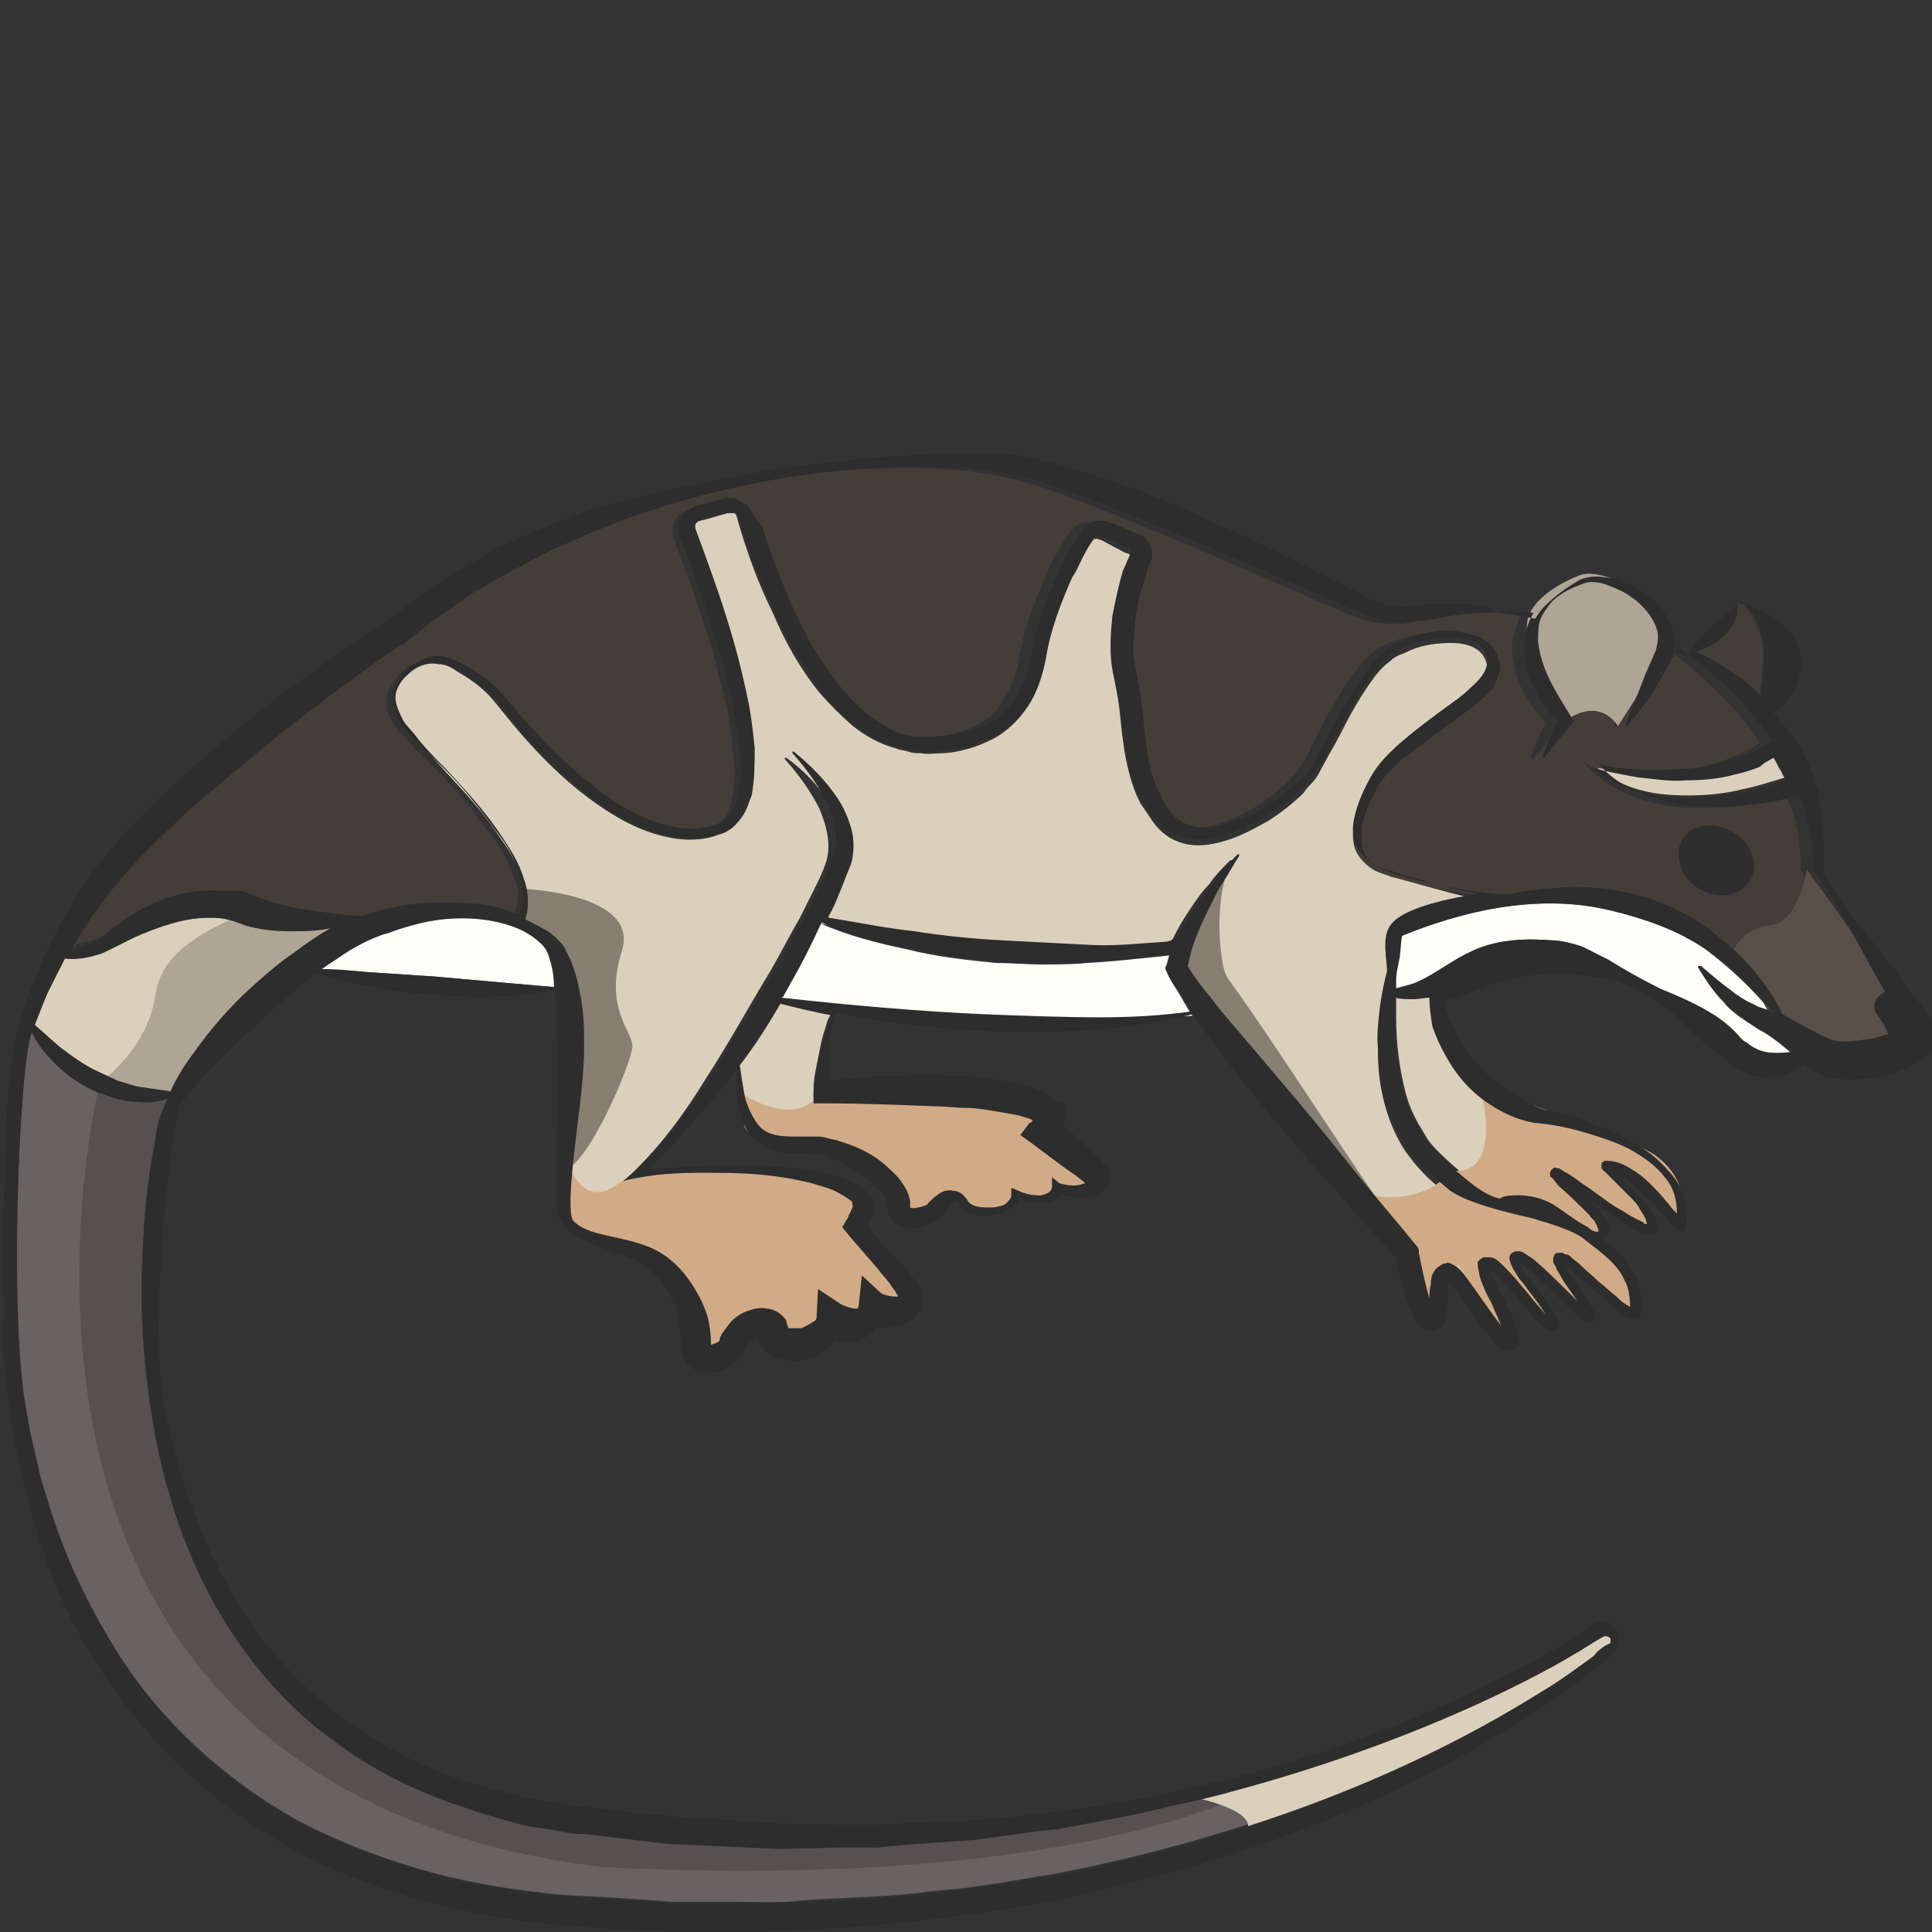 <?xml version="1.0" encoding="utf-8"?>
<!-- Generator: Adobe Illustrator 23.0.0, SVG Export Plug-In . SVG Version: 6.00 Build 0)  -->
<svg version="1.1" id="Layer_1" xmlns="http://www.w3.org/2000/svg" xmlns:xlink="http://www.w3.org/1999/xlink" x="0px" y="0px"
	 viewBox="0 0 128 128" style="enable-background:new 0 0 128 128;" xml:space="preserve">
<rect x="0" y="0" width="128" height="128" fill="#333333" stroke="none"/>
<style type="text/css">
	.st0{fill:#FEFDF7;}
	.st1{fill:#DBD0BC;}
	.st2{fill:#443E39;}
	.st3{fill:#686362;}
	.st4{fill:#D3B48C;}
	.st5{fill:#AFA595;}
	.st6{fill:#595049;}
	.st7{fill:#D1AB86;}
	.st8{fill:#565150;}
	.st9{fill:#877F72;}
	.st10{fill:#2D2D2D;}
</style>
<g>
	<path class="st0" d="M116.5,68.2l-0.6-0.4c-0.2-0.1-0.4-0.3-0.6-0.4c-0.4-0.3-0.8-0.6-1.1-1c-0.7-0.7-1.2-1.5-1.7-2.3
		c0,0,0-0.1,0-0.1c0,0,0.1,0,0.1,0l0,0c0.7,0.6,1.4,1.2,2.1,1.7c0.4,0.2,0.8,0.5,1.1,0.7c0.2,0.1,0.4,0.2,0.6,0.3l0.6,0.2
		c0.1,0.1,0.3,0.1,0.4,0.2c-1.3-1.6-2.8-3-4.4-4.2c-1.9-1.3-4.2-2.1-6.4-2.6c-5.9-1.4-11.6,0.9-13.8,1.7l0,0
		c-0.1,0.3-0.1,1.2-0.2,1.6c-0.1,0.4-0.1,0.8-0.2,1.3c0,0.2,0,0.4,0,0.6c0.4-0.1,0.7-0.2,1.1-0.3c0.6-0.2,1.1-0.5,1.6-0.8
		c1-0.6,2.1-1.4,3.5-1.8c1.4-0.4,2.8-0.4,4.1-0.3c0.7,0,1.4,0.2,2,0.4c0.6,0.2,1.2,0.6,1.8,0.9c1.1,0.6,2.2,1.3,3.4,1.9
		c1.2,0.6,2.4,1,3.5,1.7c0.5,0.4,1,0.8,1.5,1.2c0.2,0.2,0.5,0.5,0.6,0.6c0.2,0.2,0.4,0.3,0.6,0.4c0.7,0.4,1.6,0.4,2.5,0.3
		c0,0,0,0,0,0C118,69.2,117.3,68.6,116.5,68.2z"/>
	<path class="st1" d="M115,51.1c-1.1,0.3-2.2,0.4-3.3,0.4c-1.1,0-2.2-0.1-3.2-0.2c-0.5-0.1-1.1-0.2-1.6-0.3l-1.3-0.3
		c0.8,0.7,1.7,1.2,2.6,1.5c1.2,0.4,2.4,0.5,3.6,0.5c1.2,0,2.4-0.1,3.6-0.4c1-0.2,1.9-0.5,2.9-0.8c-0.1-0.2-0.2-0.4-0.3-0.6
		c-0.2-0.3-0.3-0.6-0.5-0.9c-0.3,0.2-0.6,0.3-0.9,0.4C116,50.8,115.5,51,115,51.1z"/>
	<path class="st2" d="M7.1,61.8c0.4-0.3,0.8-0.6,1.2-0.9c1.6-1.1,3.5-1.9,5.6-1.9c0.5,0,1.1,0.1,1.6,0.2c0.5,0.1,1.1,0.4,1.4,0.5
		c0.8,0.3,1.6,0.5,2.5,0.7c1.3,0.2,2.7,0.4,4.2,0.5c1.6-0.6,3.3-0.9,5-0.9c2.1,0,3.4,0.1,5.4,0.8c0.3-0.9,0.5-1.7,0.1-2.5
		c-0.3-0.9-0.7-1.8-1.3-2.6c-1.2-1.6-2.2-3-3.6-4.4c-0.7-0.7-1.4-1.4-2.1-2.1c-0.3-0.4-0.7-0.7-1-1.2c-0.3-0.4-0.5-1-0.5-1.5
		c0-0.6,0.3-1.1,0.6-1.5c0.3-0.4,0.7-0.8,1.2-1c0.5-0.2,1.1-0.3,1.6-0.3c0.5,0,1.1,0.3,1.5,0.6c0.9,0.5,1.8,1.1,2.4,1.9
		c0.7,0.7,1.3,1.5,2,2.3c1.3,1.5,2.8,2.8,4.3,4c1.6,1.2,3.3,2.2,5.2,2.5c0.9,0.2,1.9,0.1,2.7-0.2c0.8-0.2,1.3-1,1.4-1.9
		c0.2-0.9,0.2-1.9,0.1-2.8c-0.1-1-0.2-1.9-0.4-2.9c-0.4-1.9-0.9-3.8-1.5-5.7c-0.6-1.9-1.3-3.8-2-5.6c-0.1-0.3-0.2-0.8-0.1-1.1
		c0.1-0.4,0.4-0.7,0.7-0.9c0.1,0,0.2-0.1,0.3-0.1c0.1,0,0.2-0.1,0.2-0.1l0.4-0.1l0.7-0.2l0.7-0.2c0,0,0.1,0,0.2,0c0.1,0,0.2,0,0.3,0
		c0.2,0,0.4,0.1,0.6,0.2c0.4,0.2,0.6,0.5,0.8,0.8l0.2,0.8c0.6,1.9,1.3,3.7,2.1,5.5c0.8,1.8,1.8,3.5,3,5c1.2,1.5,2.7,2.8,4.4,3.3
		c0.2,0.1,0.4,0.1,0.7,0.1c0.2,0,0.4,0,0.7,0c0.5,0,1,0,1.4-0.1c0.9-0.1,1.8-0.3,2.6-0.7c0.8-0.4,1.5-1,1.9-1.8
		c0.5-0.8,0.8-1.6,1-2.6c0.3-2,1.1-4,1.9-5.8c0.2-0.5,0.4-0.9,0.7-1.4c0.3-0.5,0.5-0.9,0.9-1.4c0.1-0.1,0.3-0.3,0.5-0.4
		c0.2-0.1,0.4-0.1,0.6-0.1c0.1,0,0.2,0,0.3,0c0.1,0,0.2,0.1,0.3,0.1l0.3,0.1l1.4,0.6l0.3,0.1c0.2,0.1,0.4,0.2,0.5,0.4
		c0.3,0.3,0.4,0.8,0.3,1.2c0,0.1-0.1,0.2-0.1,0.3l-0.1,0.2c0,0.1-0.1,0.2-0.1,0.3c-0.1,0.2-0.2,0.4-0.2,0.7
		c-0.3,0.9-0.5,1.9-0.6,2.8c-0.1,0.9-0.2,1.9,0,2.8c0.2,1,0.4,2,0.5,3c0.3,2,0.3,4,1.2,5.6c0.2,0.4,0.5,0.8,0.7,1.2
		c0.3,0.3,0.6,0.6,1,0.7c0.8,0.3,1.7,0.2,2.6,0c1.8-0.5,3.5-1.6,4.9-2.9c0.2-0.2,0.3-0.3,0.5-0.5c0.1-0.2,0.3-0.4,0.4-0.6
		c0.3-0.4,0.5-0.8,0.7-1.3c0.5-0.9,0.9-1.8,1.4-2.6c0.5-0.9,1-1.7,1.7-2.6c0.3-0.4,0.7-0.8,1.1-1.1c0.2-0.2,0.5-0.3,0.7-0.4
		c0.2-0.1,0.5-0.2,0.7-0.3c1-0.3,2-0.5,3.1-0.5c0.5,0,1.1,0.1,1.6,0.4c0.5,0.2,1,0.7,1.2,1.2c0.1,0.3,0.2,0.5,0.2,0.9
		c0,0.3-0.1,0.6-0.3,0.9c-0.3,0.5-0.7,0.9-1,1.2c-0.8,0.7-1.6,1.3-2.4,1.8c-0.8,0.6-1.6,1.2-2.4,1.8c-0.8,0.6-1.5,1.3-2,2.1
		c-0.5,0.8-0.9,1.7-1.1,2.7c-0.1,0.5-0.1,1,0.1,1.4c0.1,0.4,0.5,0.8,0.8,1.1c0.4,0.3,0.9,0.4,1.3,0.6c0.5,0.2,0.9,0.3,1.4,0.4
		c1,0.3,1.9,0.5,2.9,0.6c1.1,0.2,2.2,0.3,3.3,0.4c1.1-0.3,2.2-0.4,3.3-0.5c1.3-0.1,2.5,0,3.8,0.2c2.5,0.4,4.8,1.5,6.8,3.1
		c1.7,1.4,3.2,3.1,4.2,5.1c0.6,0.3,1.2,0.6,1.8,1c0.4,0.2,0.8,0.4,1.2,0.6c0.4,0.2,0.7,0.3,0.8,0.2l0,0l0.1,0c0.7,0,1.4,0,2.1-0.2
		c0.3-0.1,0.7-0.2,1-0.3c-0.1-0.3-0.3-0.8-0.7-1.2c-0.5-0.7-0.1-1.3,0.5-1.6l0,0c-0.8-1.4-1.5-2.7-2.3-4.1c-0.8-1.4-1.6-2.7-2.5-4
		l0-0.1l0-0.1c0-1.5-0.2-3-0.8-4.4c0-0.1-0.1-0.2-0.1-0.3c-1.1,0.3-2.1,0.5-3.2,0.6c-1.2,0.1-2.5,0.2-3.8,0.1
		c-1.2-0.1-2.5-0.4-3.6-0.9c-1-0.4-1.9-1.1-2.6-1.8l-0.2,0l0.2,0c-0.1-0.1-0.2-0.2-0.3-0.4c0.1,0.1,0.3,0.2,0.4,0.4l1.3,0.2
		c0.5,0,1.1,0.1,1.6,0.1c1.1,0,2.1,0,3.2-0.1c1-0.1,2.1-0.3,3-0.7c0.5-0.2,1-0.4,1.4-0.6c0.3-0.1,0.5-0.3,0.8-0.5
		c-1.6-2.4-3.8-4.5-6.3-6.3c-0.1,0.3-0.2,0.5-0.3,0.8c-0.3,0.5-0.6,1-0.9,1.6c-0.6,1-1.3,2-2.1,2.9c0,0-0.1,0-0.1,0c0,0,0,0,0-0.1
		c0.4-1.1,0.9-2.2,1.3-3.3l0.7-1.6c0.2-0.5,0.2-0.9,0.1-1.3c-0.2-0.9-0.9-1.7-1.8-2.3c-0.4-0.3-0.9-0.5-1.4-0.7
		c-0.5-0.2-1-0.3-1.5-0.2l0,0c-0.9,0.3-1.8,0.7-2.4,1.4c-0.3,0.3-0.6,0.7-0.7,1.2c-0.1,0.4-0.2,0.9-0.1,1.3c0.1,0.9,0.5,1.7,0.8,2.6
		c0.4,0.8,0.9,1.7,1.4,2.4l0.2,0.3l-0.2,0.2c-0.5,0.8-1.1,1.5-1.8,2.2c0,0-0.1,0-0.1,0c0,0,0,0,0-0.1c0.3-0.8,0.6-1.6,1-2.3
		c-0.6-0.7-1.2-1.4-1.6-2.3c-0.4-0.9-0.7-2-0.6-3.1c0.1-0.6,0.3-1.2,0.6-1.8c-0.7-0.1-1.5-0.1-2.3-0.1c-0.8,0-1.6,0.1-2.5,0.2
		c-0.8,0.1-1.6,0.2-2.4,0.4c-0.8,0.2-1.8,0.2-2.7,0c-0.4-0.1-0.9-0.2-1.3-0.4l-1.2-0.5l-2.3-1l-4.6-2c-3-1.3-6.1-2.6-9.2-3.8
		c-1.5-0.6-3.1-1.2-4.6-1.6c-0.8-0.2-1.6-0.4-2.4-0.5c-0.4-0.1-0.8-0.1-1.2-0.2c-0.4,0-0.8-0.1-1.2-0.1c-6.6-0.4-13.3,0.6-19.6,2.5
		c-0.8,0.3-1.6,0.5-2.4,0.8l-2.3,0.9l-2.3,1c-0.8,0.3-1.5,0.7-2.2,1.1c-0.4,0.2-0.7,0.4-1.1,0.6l-1.1,0.6c-0.7,0.4-1.4,0.8-2.1,1.3
		l-1,0.7c-0.3,0.2-0.7,0.5-1,0.7l-1.9,1.5l-0.1,0l0,0c-3.1,2.1-6.1,4.4-9,6.7c-1.5,1.2-2.9,2.3-4.3,3.6c-1.4,1.2-2.7,2.5-4,3.8
		c-1.8,1.9-3.4,4-4.7,6.2c0.5-0.1,1-0.3,1.4-0.6C6.4,62.3,6.7,62.1,7.1,61.8z M111.5,55.7c0.6-1,2.1-1.3,3.3-0.6
		c1.2,0.7,1.8,2.1,1.2,3.2c-0.6,1-2.1,1.3-3.3,0.6C111.4,58.2,110.9,56.8,111.5,55.7z"/>
	<path class="st1" d="M6.5,71c0.4,0.2,0.9,0.4,1.3,0.6c0.5,0.1,0.9,0.3,1.4,0.4c0.7,0.2,1.4,0.3,2.1,0.3c0.4-0.9,0.9-1.7,1.5-2.5
		c1.2-1.7,2.7-3.3,4.2-4.7c0.8-0.7,1.6-1.4,2.5-2c0.8-0.6,1.6-1.1,2.4-1.6c-0.9,0.1-1.8,0.2-2.7,0.2c-1,0-2-0.1-3-0.4
		c-0.6-0.2-0.8-0.3-1.2-0.4c-0.4-0.1-0.8-0.1-1.2-0.1c-1.6,0-3.3,0.6-4.9,1.3c-0.4,0.2-0.8,0.4-1.2,0.6c-0.4,0.2-0.9,0.4-1.4,0.6
		c-0.6,0.2-1.3,0.2-2,0.2c-0.4,0.8-0.9,1.6-1.2,2.4c-0.3,0.7-0.6,1.4-0.8,2c0.5,0.5,1.1,1,1.7,1.5C4.8,70,5.6,70.6,6.5,71z"/>
	<path class="st3" d="M2.6,97.8c0.4,1.4,0.8,2.7,1.3,4c1,2.7,2.2,5.2,3.8,7.6c3,4.7,7.3,8.6,12.2,11.3c2.5,1.3,5.1,2.3,7.8,3.1
		c2.7,0.8,5.5,1.3,8.3,1.6c1.4,0.2,2.8,0.2,4.3,0.3l4.3,0.3l4.3,0c1.4,0,2.9,0.1,4.3-0.1c2.8-0.2,5.7-0.2,8.5-0.6l2.1-0.2
		c0.7-0.1,1.4-0.2,2.1-0.3l4.2-0.7c5.6-1.1,11.1-2.6,16.5-4.6c5.3-2,10.5-4.5,15.4-7.5c1.2-0.8,2.4-1.6,3.5-2.4
		c0.3-0.2,0.6-0.4,0.8-0.7l0.2-0.1c0,0,0-0.1,0.1-0.1c0-0.1,0-0.1,0-0.2c0-0.1-0.2-0.2-0.3-0.2c0,0-0.1,0-0.1,0l-0.2,0.1l-0.5,0.3
		c-2.5,1.5-5,2.8-7.7,4.1c-5.2,2.4-10.7,4.3-16.3,5.8c-1.4,0.4-2.8,0.7-4.2,1l-2.1,0.5l-2.1,0.4l-2.1,0.4l-1.1,0.2l-1.1,0.1
		l-4.3,0.6c-1.4,0.1-2.9,0.2-4.3,0.3l-2.2,0.2l-2.2,0l-4.3,0.1l-4.3-0.2l-2.2-0.1c-0.7,0-1.4-0.1-2.2-0.2l-4.3-0.5
		c-0.4,0-0.7-0.1-1.1-0.1l-1.1-0.2c-0.7-0.1-1.4-0.2-2.2-0.4l-2.1-0.6c-0.7-0.2-1.4-0.5-2.1-0.7c-2.8-1-5.4-2.4-7.8-4.1
		c-2.4-1.8-4.5-3.9-6.2-6.3c-3.4-4.8-5.2-10.5-6.1-16.3c-0.4-2.9-0.6-5.8-0.5-8.7c0.1-2.9,0.3-5.8,0.9-8.6c0,0,0,0,0-0.1
		c0.1-0.9,0.4-1.8,0.8-2.6c-0.7,0.2-1.3,0.2-2,0.2c-0.6,0-1.1-0.2-1.6-0.3c-0.5-0.2-1.1-0.3-1.5-0.6c-1-0.5-1.9-1.2-2.6-2
		c-0.5-0.5-0.9-1.1-1.2-1.7C1.2,71,0.6,88.1,1.7,93.6C1.9,95,2.3,96.4,2.6,97.8z"/>
	<path class="st2" d="M116.6,46.2c0-0.1,0-0.2,0-0.3c0-0.3,0.1-0.6,0.1-0.8c0-0.5,0.1-1,0.1-1.4c0-0.4,0-0.8-0.1-1.3
		c-0.1-0.4-0.3-0.9-0.5-1.4c-0.1-0.2-0.3-0.5-0.5-0.7c-0.1-0.1-0.2-0.2-0.3-0.3c-0.1,0-0.1-0.1-0.2-0.1c0,0,0,0-0.1,0
		c0,0,0,0.1,0,0.1c0,0.1-0.1,0.3-0.1,0.5c-0.1,0.3-0.2,0.7-0.3,1c-0.3,0.6-0.9,1-1.4,1.3c-0.3,0.1-0.6,0.3-0.9,0.4
		c-0.1,0-0.2,0.1-0.4,0.1c1,0.4,1.9,1,2.8,1.6C115.5,45.2,116,45.7,116.6,46.2z"/>
	<path class="st1" d="M49,70.5c0.1,0.7,0.2,1.3,0.3,1.9c0.2,0.9,0.5,1.7,1.1,2.2c0.5,0.5,1.3,0.6,2.2,0.6c0.4,0,0.9,0,1.4,0
		c0.3,0,0.5,0,0.8,0.1c0.3,0.1,0.5,0.1,0.8,0.2c1,0.3,1.9,0.8,2.7,1.3c0.4,0.3,0.8,0.6,1.2,1.1c0.3,0.4,0.7,0.9,0.8,1.6
		c0,0.1,0,0.2,0,0.3l0,0.1c0.2,0.1,0.6,0,0.9-0.1c0.1,0,0.1-0.1,0.2-0.1c0,0,0,0,0.1-0.1c0.2-0.2,0.4-0.5,0.7-0.6
		c0.3-0.2,0.7-0.2,1-0.2c0.4,0.1,0.6,0.3,0.8,0.5l0.1,0.1l0,0c0,0.1,0.2,0.3,0.5,0.4c0.3,0.1,0.6,0.1,1,0.1c0.3,0,0.7-0.1,0.9-0.3
		c0.3-0.1,0.5-0.4,0.4-0.6l0-0.5l0.5,0.2c0.5,0.2,1,0.3,1.4,0.3c0.2,0,0.4-0.1,0.6-0.2c0.1-0.1,0.2-0.2,0.2-0.4l0-0.6l0.6,0.2
		c0.4,0.2,0.9,0.2,1.3,0.1c0.1,0,0.3-0.1,0.4-0.1c0,0-0.1-0.1-0.1-0.1l-0.5-0.4l-1-0.7l-2-1.5l-0.7-0.5l0.6-0.8
		c0-0.1,0.1-0.1,0.2-0.2c0,0,0,0,0,0c-0.3-0.1-0.6-0.2-0.9-0.3c-0.6-0.1-1.1-0.2-1.7-0.3c-0.6-0.1-1.2-0.1-1.8-0.2
		c-0.6-0.1-1.2-0.1-1.9-0.1c-2.5-0.1-5-0.2-7.5-0.2l-0.7,0l0-0.6c0-0.5,0.1-1,0.2-1.5c0.1-0.5,0.2-1,0.3-1.5c0.1-0.5,0.3-1,0.4-1.4
		c0.1-0.3,0.3-0.6,0.5-0.9c-1.2-0.2-2.4-0.5-3.6-0.8C50.8,67.8,49.9,69.1,49,70.5z"/>
	<path class="st4" d="M72.2,78.1C72.2,78.1,72.2,78.1,72.2,78.1C72.2,78.1,72.2,78.1,72.2,78.1z"/>
	<path class="st4" d="M60.3,79.9C60.2,79.9,60.2,79.9,60.3,79.9L60.3,79.9z"/>
	<path class="st0" d="M35.8,62.4c-0.3-0.3-0.8-0.6-1.2-0.8c-1.8-0.9-4-1-5.9-0.6c-1,0.1-2,0.4-2.9,0.8C24.8,62,24,62.5,23.1,63
		l-0.6,0.4l-0.6,0.4c-0.2,0.1-0.4,0.3-0.6,0.4c1,0,2,0.1,3,0.2l4.5,0.3l4.5,0.4c1.2,0.1,2.3,0.2,3.5,0.3c0-0.7-0.1-1.3-0.3-1.9
		C36.4,63,36.2,62.7,35.8,62.4z"/>
	<path class="st0" d="M78.1,65.8c-0.3-0.5-0.6-0.9-0.8-1.4l-0.1-0.2l0.1-0.2c0.1-0.4,0.1-0.3,0.2-0.7c-2,0.2-3.6,0.4-5.5,0.5
		c-1,0.1-2,0.1-3,0.1c-1,0-2-0.1-3-0.1c-2-0.2-3.9-0.4-5.9-0.9c-1.9-0.4-3.9-0.9-5.7-1.7c0,0.1-0.1,0.1-0.1,0.2
		c-0.6,1.3-1.2,2.5-1.9,3.7c-0.2,0.4-0.4,0.7-0.6,1.1c4.5,0.4,9,0.8,13.5,1.1c2.5,0.1,5,0.2,7.6,0.2c2,0,4-0.1,6.1-0.2c0,0,0,0,0,0
		C78.6,66.7,78.4,66.3,78.1,65.8z"/>
	<path class="st1" d="M94.8,66c-0.3,0.1-0.7,0.1-1,0.1c-0.4,0-0.9,0-1.3-0.1c0,0.5,0,1,0,1.4c0,1.7,0.2,3.3,0.6,4.9
		c0.2,0.8,0.5,1.5,0.9,2.2c0.2,0.3,0.4,0.7,0.6,1c0.2,0.3,0.5,0.6,0.8,0.9c0.6,0.6,1.2,1.1,1.8,1.6c0.6,0.5,1.3,0.9,1.9,1.2l-0.1,0
		c0.2,0,0.3,0.1,0.5,0.1c0-0.2,2-0.5,3.5,0.4c0.8,0.5,1.5,1.1,2.3,1.5c0.2,0.1,0.4,0.2,0.6,0.3c0,0,0.1,0,0.1,0c0,0,0,0,0-0.1
		c0-0.1-0.1-0.3-0.2-0.5c-0.1-0.2-0.2-0.4-0.4-0.5c-0.6-0.7-1.3-1.3-2-1.9c-0.2-0.2-0.3-0.3-0.5-0.6c0,0,0-0.1-0.1-0.1
		c0,0,0-0.1,0-0.2c0-0.1,0.1-0.2,0.2-0.3c0.2-0.1,0.3,0,0.3,0c0.1,0,0.1,0,0.1,0c0.1,0.1,0.2,0.1,0.3,0.2c0.4,0.3,0.8,0.5,1.2,0.8
		c0.8,0.6,1.5,1.1,2.3,1.6c0.4,0.3,0.8,0.5,1.2,0.7c0.2,0.1,0.4,0.2,0.6,0.3c0.1,0,0.2,0.1,0.2,0.1c0-0.2-0.2-0.6-0.4-0.9
		c-0.2-0.3-0.5-0.7-0.8-1c-0.3-0.3-0.6-0.6-0.9-0.9l-0.5-0.5l-0.2-0.2c0,0-0.1-0.1-0.1-0.1c0,0,0-0.1-0.1-0.1c0,0,0,0,0-0.1
		c0,0,0,0,0-0.1c0-0.1,0.1-0.2,0.1-0.2l0.1-0.1l0.1,0c0.6,0,1.2,0.2,1.6,0.5c0.5,0.3,0.9,0.7,1.3,1c0.4,0.4,0.7,0.8,1.1,1.2
		c0.2,0.2,0.3,0.4,0.5,0.6c0.1,0.1,0.1,0.1,0.2,0.2c0-0.9-0.2-1.7-0.8-2.4c-0.6-0.8-1.5-1.4-2.4-1.9c-0.9-0.5-1.9-0.8-3-1.1
		c-1-0.3-2.1-0.5-3.1-0.6l-0.1,0c-1.1-0.2-2.1-0.7-3.1-1.3c-0.9-0.6-1.7-1.4-2.3-2.3c-0.6-0.9-1.1-1.9-1.3-3
		C94.8,67.2,94.8,66.6,94.8,66z"/>
	<path class="st5" d="M103.8,47.7c0,0,2-1.6,3.4,0.4c0.9-1.5,3.5-4.8,2.5-7.1s-3.9-3.3-5-2.9c-1.1,0.4-3.2,1.5-3.5,3
		c-0.3,1.5,1.2,6.1,1.8,6.4C103.6,47.8,103.8,47.7,103.8,47.7z"/>
	<path class="st6" d="M119.7,57.6c0,0-0.5,3.5-2.4,3.7c-1.9,0.2-3,1.9-2.3,2.7c0.7,0.7,2.5,2.9,3.1,4.1c0.9,1.1,6.2,2.5,8.3,0.9
		c-0.2-1.7-2-4.9-2.5-5.5C123.5,62.8,119.7,57.6,119.7,57.6z"/>
	<path class="st1" d="M101.8,81.2c-0.1,0-4.1-0.8-5.7-1.9c-0.7-0.6-1.4-1.1-2-1.8c-0.3-0.3-0.6-0.7-0.9-1.1
		c-0.3-0.4-0.5-0.8-0.7-1.2c-0.4-0.8-0.7-1.7-0.9-2.6c-0.2-0.9-0.3-1.8-0.3-2.7c0-0.9,0-1.8,0.1-2.6c0.1-0.9,0.3-1.7,0.5-2.6
		c0.1-0.4-0.4-2.2,0.3-3.1c1.1-1.4,5.8-2,5.9-2c-1-0.1-5.4-1.4-5.9-1.5c-0.5-0.2-1-0.3-1.4-0.6c-0.4-0.3-0.8-0.7-1-1.2
		c-0.2-0.5-0.2-1.1-0.1-1.6c0.2-1,0.6-2,1.1-2.8c0.5-0.9,1.3-1.6,2-2.3c0.8-0.7,1.6-1.3,2.4-1.9c0.8-0.6,1.6-1.2,2.3-1.8
		c0.7-0.7,1.3-1.4,0.9-2.2c-0.3-0.8-1.3-1.1-2.2-1.1c-0.9,0-1.9,0.1-2.8,0.5c-0.2,0.1-0.4,0.2-0.7,0.3c-0.2,0.1-0.4,0.2-0.6,0.4
		c-0.4,0.3-0.7,0.6-1,1c-0.6,0.8-1.1,1.6-1.6,2.5c-0.5,0.9-0.9,1.8-1.4,2.6c-0.2,0.4-0.5,0.9-0.7,1.3c-0.1,0.2-0.3,0.5-0.5,0.7
		c-0.2,0.2-0.4,0.4-0.5,0.6c-0.7,0.7-1.6,1.4-2.4,1.9c-0.9,0.5-1.8,1-2.8,1.3c-1,0.3-2.2,0.5-3.3,0c-0.5-0.2-1-0.6-1.4-1.1
		c-0.3-0.4-0.6-0.9-0.9-1.3c-0.5-0.9-0.8-2-1-3c-0.2-1-0.3-2-0.4-3c-0.1-1-0.3-1.9-0.5-2.9c-0.2-1.1-0.1-2.1,0-3.2
		c0.1-1,0.4-2,0.7-3c0.1-0.2,0.2-0.5,0.3-0.7c0.1-0.1,0.1-0.2,0.2-0.4l0-0.1l0,0l0,0c0,0,0,0,0,0c0-0.1,0-0.1,0-0.2c0,0,0,0-0.1-0.1
		l-0.3-0.1L73,35.8l-0.3-0.1c-0.1,0-0.1,0-0.1,0c0,0,0,0,0,0c0,0-0.1,0-0.1,0c0,0,0,0-0.1,0.1c-0.2,0.3-0.5,0.7-0.7,1.2
		c-0.2,0.4-0.4,0.9-0.7,1.3c-0.8,1.8-1.5,3.6-1.8,5.5c-0.2,1-0.5,2.1-1.1,3c-0.6,0.9-1.4,1.7-2.4,2.2c-1,0.5-2,0.8-3.1,0.9
		C62,49.9,61.5,50,61,49.9c-0.3,0-0.6,0-0.8-0.1c-0.3-0.1-0.6-0.1-0.8-0.2c-1.1-0.3-2-0.8-2.9-1.5c-0.8-0.7-1.5-1.4-2.2-2.2
		c-1.3-1.6-2.3-3.4-3.1-5.3c-0.9-1.8-1.6-3.7-2.2-5.7l-0.2-0.7c0-0.1-0.1-0.2-0.2-0.2c0,0-0.1,0-0.2,0c0,0-0.1,0-0.1,0
		c0,0,0,0-0.1,0l-0.7,0.2l-0.7,0.2l-0.4,0.1c-0.1,0-0.1,0-0.2,0.1c-0.2,0.1-0.3,0.3-0.2,0.6c0.7,1.9,1.4,3.8,2,5.7
		c0.6,1.9,1.1,3.9,1.5,5.8c0.2,1,0.3,2,0.4,3c0.1,1,0.1,2.1-0.2,3.1c-0.1,0.5-0.3,1.1-0.7,1.5c-0.3,0.5-0.9,0.9-1.4,1
		c-1,0.4-2.2,0.4-3.2,0.2c-2.1-0.4-3.9-1.5-5.5-2.7c-1.6-1.2-3.1-2.7-4.4-4.2c-0.7-0.8-1.3-1.6-1.9-2.3c-0.6-0.7-1.4-1.3-2.3-1.8
		c-0.4-0.3-0.8-0.5-1.3-0.5c-0.4-0.1-0.9,0-1.3,0.2c-0.4,0.2-0.7,0.5-1.1,0.9c-0.3,0.4-0.5,0.8-0.5,1.2c0,0.4,0.1,0.9,0.4,1.3
		c0.2,0.4,0.6,0.8,0.9,1.2c0.7,0.7,1.4,1.5,2,2.2c1.4,1.5,2.7,2.9,3.8,4.6c0.6,0.8,1.1,1.7,1.4,2.7c0.3,0.9,0.4,1.9,0.1,2.7
		c0,0,1,0.4,1.5,0.8c0.2,0.2,0.5,0.3,0.7,0.6c0.2,0.2,0.4,0.5,0.5,0.7c0.5,1,0.8,2.1,1,3.2c0.2,1.1,0.2,2.1,0.2,3.2
		c0,1.1-0.1,2.1-0.2,3.1c-0.2,2-1.1,7.8-0.5,8.4c0.6,0.6,1.5,0.8,2.4,1c0.9,0.2,1.8,0.4,2.8,0.8c0.9,0.4,1.7,1.1,2.3,1.9
		c0.6,0.8,1.1,1.7,1.4,2.7c0.1,0.5,0.2,1,0.2,1.6c0,0.1,0,0.1,0,0.2c0.1,0,0.4-0.1,0.5-0.2c0.1-0.1,0.2-0.2,0.1-0.2l0,0l0-0.1
		c0-0.1,0.1-0.2,0.1-0.2c0.1-0.2,0.2-0.3,0.3-0.4c0.4-0.5,0.9-0.9,1.6-1.1c0.3-0.1,0.7-0.2,1.1-0.1c0.4,0,1,0.3,1.3,0.8l0,0.1
		l0.1,0.3c0,0,0,0,0,0c0,0,0,0,0.1,0.1c0.2,0.1,0.4,0.1,0.7,0c0.2,0,0.5-0.2,0.6-0.3c0.1-0.1,0.1-0.2,0.1-0.3l0.1-1.8l1.5,1
		c0.4,0.2,0.8,0.4,1,0.3c0.1,0,0.1,0,0.1,0c0,0,0.1-0.1,0.1-0.3l0.2-1.9l1.3,1.2c0.2,0.1,0.6,0.2,0.9,0.2c0.1,0,0.1,0,0.2,0
		c0-0.1-0.1-0.1-0.1-0.2c-0.1-0.2-0.3-0.4-0.4-0.6c-0.3-0.4-0.6-0.8-0.9-1.1c-0.6-0.7-1.3-1.5-1.9-2.2l-0.4-0.5l0.3-0.5
		c0.1-0.1,0.1-0.2,0.2-0.4c0.1-0.1,0.1-0.2,0.2-0.4c0.1-0.1,0.1-0.2,0.1-0.3c0,0,0,0,0,0c-0.3-0.3-0.7-0.5-1.1-0.7
		c-0.5-0.2-1.1-0.4-1.7-0.6c-1.2-0.3-2.5-0.5-3.7-0.6c-1.3-0.1-2.5-0.1-3.8-0.1c-1.3,0-2.6,0.1-3.8,0.2l-0.9,0.1l0.7-0.6
		c2-1.9,3.6-4.1,5-6.4c1.5-2.3,2.8-4.7,4.2-7c0.7-1.2,1.3-2.4,2-3.6c0.3-0.6,0.6-1.2,0.9-1.8c0.3-0.6,0.6-1.2,0.8-1.8
		c0.4-1.1,0.1-2.4-0.4-3.6c-0.6-1.2-1.4-2.3-2.3-3.3l0,0c0,0,0-0.1,0-0.1c0,0,0.1,0,0.1,0c1.1,0.8,2.1,1.8,2.9,3.1
		c0.4,0.6,0.7,1.3,0.9,2c0.2,0.7,0.2,1.6,0,2.3c-0.2,0.8-0.5,1.4-0.8,2c-0.2,0.5-0.4,1-0.7,1.5c0,0,0,0,0,0.1
		c1.9,0.3,3.8,0.6,5.7,0.9c1.9,0.2,3.9,0.4,5.8,0.6c1.9,0.2,3.9,0.3,5.8,0.3c1.6,0.1,3.3-0.2,4.9-0.2c0.5,0,1-0.3,1.2-0.8
		c0.3-0.6,0.6-1.1,1-1.7c0.4-0.6,0.8-1.2,1.3-1.7c0.4-0.6,0.9-1.1,1.4-1.6c0,0,0.1,0,0.1,0c0,0,0,0.1,0,0.1
		c-0.4,0.6-0.7,1.2-1.1,1.8c-0.3,0.6-0.7,1.2-1,1.9c-0.6,1.2-1,2.4-1.3,3.6c0.4,0.7,1,1.4,1.6,2.2c0.6,0.8,1.3,1.6,1.9,2.3l3.9,4.6
		l1.9,2.3l1.9,2.3c1.3,1.6,2.6,3.1,3.9,4.7l0.1,0.2l0,0.2c0.2,1,0.4,2,0.7,3c0-0.3,0.1-0.6,0.1-0.9c0.1-0.3,0.1-0.6,0.3-1
		c0.1-0.1,0.2-0.2,0.4-0.3c0.1-0.1,0.2-0.1,0.3-0.1c0.1,0,0.2,0,0.3,0c0.3,0.1,0.4,0.3,0.6,0.4c0.4,0.5,0.7,0.9,1,1.3l0.9,1.3
		c0.3,0.4,0.6,0.9,0.9,1.3c0,0,0,0,0,0c0-0.1-0.1-0.2-0.1-0.3c-0.2-0.5-0.4-0.9-0.6-1.4c-0.2-0.5-0.5-1-0.7-1.5
		c-0.1-0.1-0.1-0.3-0.1-0.4c0-0.2-0.1-0.3-0.1-0.6c0,0,0-0.1,0-0.2c0,0,0-0.1,0.1-0.1c0,0,0.1-0.1,0.1-0.1c0.1,0,0.1-0.1,0.2-0.1
		c0.1,0,0.3-0.1,0.4,0c0.2,0,0.4,0.1,0.5,0.2c0.5,0.3,0.9,0.8,1.2,1.2c0.4,0.4,0.7,0.8,1,1.2c0.3,0.4,0.6,0.8,1,1.2c0,0,0,0,0,0
		c-0.4-0.7-1-1.4-1.5-2.1c-0.2-0.2-0.3-0.4-0.5-0.7c-0.1-0.3-0.3-0.4-0.4-0.9c0-0.1,0-0.3,0.2-0.4c0.2-0.1,0.3-0.1,0.4-0.1
		c0.2,0,0.3,0.1,0.5,0.2c0.2,0.2,0.5,0.3,0.7,0.5c0.8,0.7,1.5,1.5,2.3,2.2c0.2,0.2,0.4,0.4,0.5,0.5c0,0-0.1-0.1-0.1-0.1l-0.9-1.3
		c-0.1-0.2-0.3-0.4-0.4-0.7c-0.1-0.1-0.1-0.2-0.2-0.4c0-0.1-0.1-0.1-0.1-0.3c0-0.1,0-0.3,0.1-0.4c0.1-0.1,0.2-0.1,0.3-0.1
		c0.1,0,0.1,0,0.2,0c0.1,0,0.2,0.1,0.2,0.1c0.1,0.1,0.2,0.2,0.4,0.2c0.2,0.2,0.4,0.3,0.6,0.5c0.4,0.3,0.8,0.7,1.2,1.1
		c0.4,0.4,0.8,0.7,1.2,1c0.2,0.2,0.4,0.3,0.6,0.5c0.1,0.1,0.2,0.1,0.3,0.2c0-0.9-0.2-1.8-0.8-2.5c-0.6-0.8-1.5-1.4-2.4-1.8
		C103.8,81.8,102.8,81.4,101.8,81.2z"/>
	<path class="st7" d="M37.5,76.7c0,0,1,3.8,3.6,1.6c1.6-0.5,9.9-1.8,15.3,1.1c0.3,1.4,0.1,2.4,0.1,2.4s3.7,4.7,3.6,4.7
		S52,89.3,52,89.3s-2-1.4-2.2-1.3c-0.2,0.1-3.3,2.1-3.3,2.1s-0.9-5.6-3.5-6.6c-2.6-0.9-4.6-1.5-5-2c-0.4-0.5-0.7-2.3-0.7-2.8
		C37.3,78.1,37.5,76.7,37.5,76.7z"/>
	<path class="st7" d="M49.1,72.4C49.1,72.4,49.1,72.4,49.1,72.4c0.4,0.3,3.1,2,4.8,0.5c1.3-0.3,12.5-0.9,15,0.7
		c0.5,1.3,0.6,1.8,0.6,1.8l3.3,3.1c0,0-2.3,0.5-3,0.2c-0.1,0.5-2.2,0.9-2.7,0.5c-0.2,0.5-1.5,1.7-3.4,0.5c-0.9-0.3-2.1,0.6-2.7,0.9
		c-0.6,0.2-1.4-1-2.1-2.1c-0.7-1.1-5.5-2.5-6.8-2.6c-1.2,0-2.5-0.6-2.8-1.3C49.3,73.8,49.1,72.4,49.1,72.4z"/>
	<path class="st7" d="M98,71.9c0.1,0,1.8,6.4-2.1,5.6c1.1,1.6-0.4,0.7-0.4,0.7s-1.7,1.7-5.1,0.9c2.2,2.8,4.2,8.5,4.3,8.4
		c0.1-0.1,1.9-3.8,1.9-3.7s3.4,4.9,3.5,4.8s-2.1-4.5-1.5-4.9c0.6-0.4,3.6,4.1,4.2,3.8c0-0.7-2.9-4.2-2.4-4.4c1.2,0.8,4.1,4,4.7,3.7
		c-0.2-0.6-2.2-3.1-1.7-3.5c0.7-0.1,4.5,3.9,5,3.6c0.3-0.3-2.1-4.8-2.6-4.9c0.4-0.2,0.6-0.9,0.6-0.9s-1.8-1.9-1.5-2.2
		c0.4-0.2,4.2,2.7,4.6,2.5c0.4-0.2-3.1-3.5-2.6-4c0.5-0.4,3.8,3.1,4.3,3.5c0.6-0.5,0.6-3.4-2.3-4.8C105.7,74.7,98,71.9,98,71.9z"/>
	<path class="st8" d="M6.6,71.8c0,0-11.6,46.4,33.3,51.9c27.7,1.4,41.4-3.6,44.7-6c-15.3,3.2-26.4,5.2-43.2,3.5
		c-8.1-0.8-19.6-3.8-28.5-17.7c-1.4-5.8-4.8-18.5-1.7-30.3C12.2,72.5,6.6,71.8,6.6,71.8z"/>
	<path class="st5" d="M6.9,71.5c0,0,2.9-2.1,3.4-5.6c0.4-3,3.6-4.3,5.8-5.4c2.7,0.4,7.7,1,9.4,0.6C23,62,13.5,69,11.9,72.6
		C10.5,72.8,6.9,71.5,6.9,71.5z"/>
	<path class="st9" d="M34.8,58.9c0,0,7.6,0.3,6.4,4.1s0.7,5.3,0.7,6.3c0,1-3,8.2-4.7,8.3c-0.1-4.6,1.1-11.5,0.1-13.6
		c-1-2-2.6-2.5-3-2.8C34.6,60.3,34.8,58.9,34.8,58.9z"/>
	<path class="st9" d="M81.5,57.4c-0.2,0.1-1,2.4-0.6,5.7c0.1,0.6,0.1,1.2,0.5,1.8c2.8,3.8,9.1,13.7,10.7,15.7
		C87,75.7,78,65.1,77.9,64c-0.1-1.1,1.4-4,1.9-4.6C80.3,58.8,81.5,57.4,81.5,57.4z"/>
	<path class="st1" d="M79.6,119.2c0,0,4.6,1,2.6,2.6c9.6-2.7,25.7-12.2,24.7-13.6c-0.7-0.1-6.8,3.2-7.9,3.7
		C91.2,115.5,79.6,119.2,79.6,119.2z"/>
	<path class="st10" d="M0.1,88.4l0.1,1.1l0.2,2.2c0.1,0.7,0.2,1.4,0.3,2.1c0.2,1.4,0.5,2.8,0.8,4.3c0.4,1.4,0.7,2.8,1.2,4.2
		c0.9,2.8,2.1,5.5,3.7,7.9c3.1,5,7.5,9.2,12.6,12.1c5.2,2.9,11,4.4,16.7,5.1c11.6,1.2,23.3,0.6,34.7-1.6c5.7-1.2,11.3-2.8,16.7-4.9
		c5.4-2.1,10.6-4.8,15.4-8c1.2-0.8,2.4-1.7,3.5-2.6c0.3-0.2,0.6-0.5,0.8-0.7c0.1-0.1,0.1-0.1,0.2-0.2c0.1-0.1,0.2-0.2,0.2-0.4
		c0.1-0.3,0.1-0.6,0-0.8c-0.2-0.6-0.8-0.9-1.4-0.7c-0.1,0-0.3,0.1-0.4,0.2l-0.2,0.1L105,108c-2.4,1.6-4.9,2.9-7.5,4.1
		c-5.2,2.5-10.6,4.4-16.2,5.8c-5.6,1.4-11.2,2.3-17,2.7c-1.4,0.1-2.9,0.1-4.3,0.2l-2.1,0.1l-2.1,0l-4.3-0.1l-4.3-0.3l-2.1-0.1
		c-0.7-0.1-1.4-0.2-2.1-0.2l-4.3-0.5c-0.4,0-0.7-0.1-1.1-0.1l-1-0.2c-0.7-0.1-1.4-0.2-2.1-0.4l-2-0.5c-0.7-0.2-1.3-0.4-2-0.6
		c-5.3-1.8-10.1-5.2-13.4-9.7c-3.3-4.5-5.3-10-6.3-15.6C9.9,87,11.4,73.9,12,73.1c0.6-0.8,1.3-1.6,2-2.3c1.4-1.5,2.9-2.8,4.4-4.2
		c0.8-0.7,1.5-1.3,2.3-1.9c0.1-0.1,0.1-0.1,0.2-0.2c1.1,0.3,2.2,0.6,3.3,0.8c1.5,0.3,3,0.5,4.5,0.6c1.5,0.1,3,0.2,4.5,0.1
		c1.2,0,2.4-0.2,3.6-0.4c0,0.2,0,0.5,0,0.7c0.2,4,0,13.1,0,13.5c0.1,0.5,0.2,1,0.6,1.4c0.7,0.8,1.7,1.2,2.5,1.5
		c0.9,0.3,1.8,0.5,2.5,1c0.7,0.4,1.3,1,1.7,1.7c0.5,0.7,0.8,1.5,0.9,2.3c0.1,0.4,0.1,0.8,0.1,1.2c0,0.3,0,0.7,0.2,1.1
		c0.2,0.4,0.7,0.8,1.1,0.9c0.4,0.1,0.8,0,1.1,0c0.3-0.1,0.6-0.2,0.9-0.4c0.3-0.2,0.6-0.4,0.8-0.8l0.1-0.2l0,0l0-0.1
		c0-0.1,0.1-0.1,0.1-0.2c0.2-0.2,0.4-0.4,0.7-0.4c0,0,0.1,0,0.1,0c0.1,0.2,0.2,0.4,0.4,0.6c0.3,0.3,0.6,0.5,0.9,0.6
		c0.6,0.2,1.2,0.2,1.8,0.1c0.6-0.1,1.1-0.3,1.6-0.8c0.2-0.1,0.3-0.3,0.4-0.5c0.3,0.1,0.7,0.2,1.2,0.1c0.5-0.1,1.1-0.3,1.4-0.8
		c0-0.1,0.1-0.1,0.1-0.2c0,0,0,0,0,0c0.4,0.1,0.8,0.1,1.2,0c0.4-0.1,0.8-0.2,1.3-0.5c0.2-0.2,0.4-0.4,0.5-0.7
		c0.1-0.3,0.1-0.7,0.1-0.9l0-0.1l0-0.1c-0.2-0.4-0.3-0.6-0.5-0.8c-0.2-0.2-0.3-0.4-0.5-0.6c-0.3-0.4-0.7-0.8-1-1.1
		c-0.5-0.6-1.1-1.2-1.6-1.8c0.1-0.2,0.1-0.3,0.2-0.5c0.1-0.2,0.1-0.4,0.2-0.6c0-0.2,0.1-0.5-0.1-0.9l-0.1-0.1l-0.1-0.1
		c-0.6-0.6-1.3-0.9-1.9-1.1c-0.7-0.2-1.3-0.4-2-0.5c-1.3-0.2-2.6-0.2-3.9-0.3c-1.3,0-2.6,0-3.9,0.1c-1,0-2,0.1-3,0.2
		c1.8-1.7,3.5-3.6,5.1-5.6c0.3-0.3,0.5-0.7,0.8-1c0,0.5,0,1,0,1.6c0.1,0.9,0.3,2,1,2.8c0.4,0.4,0.9,0.8,1.4,0.9
		c0.5,0.2,1,0.2,1.5,0.2c0.5,0,0.9,0,1.4,0.1c0.4,0,0.7,0.1,1.1,0.3c0.8,0.3,1.6,0.8,2.2,1.3c0.3,0.3,0.6,0.5,0.9,0.8
		c0.3,0.3,0.4,0.6,0.5,0.8c0,0,0,0,0,0.1l0,0l0,0.2c0,0.2,0.1,0.5,0.2,0.7c0.1,0.2,0.4,0.4,0.6,0.5c0.2,0.1,0.4,0.1,0.6,0.2
		c0.7,0,1.2-0.2,1.8-0.5c0.1-0.1,0.3-0.2,0.4-0.3c0.1-0.1,0.3-0.4,0.3-0.4c0.1-0.1,0.2-0.3,0.3-0.4c0.2-0.2,0.4-0.2,0.6,0
		c0.1,0.2,0.3,0.4,0.4,0.5c0.2,0.1,0.4,0.2,0.6,0.2c0.4,0.1,0.8,0.1,1.2,0c0.4-0.1,0.8-0.2,1.1-0.4c0.2-0.1,0.4-0.2,0.5-0.4
		c0.1-0.1,0.1-0.2,0.2-0.3c0.4,0.2,0.9,0.3,1.3,0.3c0.3,0,0.6,0,1-0.2c0.2-0.1,0.3-0.2,0.4-0.4c0.4,0.2,0.9,0.2,1.4,0.2
		c0.3,0,0.6,0,1-0.2c0.2-0.1,0.4-0.2,0.6-0.4c0.2-0.2,0.3-0.6,0.2-0.9l0-0.1l0-0.1c-0.2-0.3-0.3-0.4-0.5-0.6
		c-0.1-0.2-0.3-0.3-0.5-0.5c-0.3-0.3-0.6-0.6-0.9-0.9c-0.4-0.4-0.8-0.7-1.2-1.1c0,0,0,0,0,0c0.1-0.2,0.2-0.3,0.2-0.5
		c0.1-0.2,0.1-0.6-0.1-1L70.2,73l-0.2-0.1c-0.7-0.5-1.4-0.8-2.1-1c-0.7-0.2-1.3-0.3-2-0.4c-0.7-0.1-1.3-0.2-2-0.2
		c-0.7,0-1.3,0-1.9-0.1c-1.3,0-2.6,0.1-3.9,0.1c-1.1,0.1-2.1,0.2-3.2,0.3c0-0.7,0-1.4,0-2.1c0-0.5,0.1-0.9,0.2-1.4
		c0.1-0.3,0.2-0.7,0.3-1c0.7,0.1,1.4,0.3,2.1,0.4c2.5,0.4,5.1,0.7,7.6,0.8c2.5,0.1,5.1,0.1,7.7-0.1c2.1-0.2,4.2-0.5,6.2-1
		c0.5,0.7,1.1,1.5,1.6,2.2c1.2,1.6,2.5,3.2,3.8,4.8l2,2.3l2,2.3c1.3,1.5,2.6,2.9,4,4.4c0.2,1,0.5,1.9,0.8,2.9
		c0.1,0.3,0.2,0.5,0.3,0.8c0.1,0.3,0.2,0.5,0.5,0.9c0.1,0.1,0.2,0.2,0.4,0.3c0.1,0.1,0.2,0.1,0.4,0.1c0.1,0,0.3,0,0.4-0.1
		c0.3-0.1,0.4-0.3,0.5-0.4c0.1-0.1,0.1-0.2,0.1-0.3c0.1-0.4,0.1-0.6,0.1-0.9c0-0.6,0-1.1,0.1-1.5c0,0,0-0.1,0-0.1
		c0.2,0.3,0.5,0.6,0.7,0.9l0.9,1.3c0.3,0.4,0.6,0.9,0.9,1.3c0.2,0.2,0.3,0.4,0.6,0.7c0.1,0.1,0.2,0.2,0.5,0.3c0.1,0,0.3,0.1,0.5,0.1
		c0.2,0,0.4-0.3,0.5-0.4c0.1-0.3,0-0.5,0-0.7c0-0.2-0.1-0.3-0.1-0.4c-0.1-0.3-0.2-0.5-0.3-0.8c-0.2-0.5-0.5-1-0.7-1.4
		c-0.2-0.5-0.5-0.9-0.7-1.4c0-0.1-0.1-0.2-0.1-0.3c0.4,0.2,0.7,0.6,1.1,1c0.3,0.4,0.7,0.8,1,1.2c0.3,0.4,0.7,0.8,1,1.2
		c0.2,0.2,0.4,0.4,0.7,0.6c0.1,0,0.2,0.1,0.4,0.1c0.2,0,0.4-0.3,0.4-0.4c0-0.3-0.1-0.4-0.1-0.5c-0.6-1-1.3-1.8-1.9-2.6
		c-0.2-0.2-0.3-0.4-0.4-0.6c-0.1-0.1-0.2-0.3-0.2-0.4c0,0,0.1,0,0.1,0.1c0.2,0.1,0.4,0.3,0.6,0.4c0.8,0.7,1.5,1.4,2.3,2.2
		c0.4,0.4,0.7,0.7,1.2,1.1c0.1,0,0.1,0.1,0.3,0.1c0,0,0.1,0,0.2,0c0.1,0,0.2-0.1,0.2-0.1c0,0,0.1-0.1,0.1-0.1c0,0,0-0.1,0-0.1
		c0-0.1,0-0.1,0-0.1c0-0.2-0.1-0.3-0.2-0.5c-0.1-0.2-0.3-0.5-0.4-0.7l-0.9-1.3c-0.1-0.2-0.3-0.4-0.4-0.6c0-0.1-0.1-0.1-0.1-0.2
		c0.1,0,0.1,0.1,0.2,0.1c0.2,0.1,0.4,0.3,0.6,0.5c0.4,0.3,0.8,0.7,1.2,1c0.4,0.4,0.8,0.7,1.2,1.1c0.2,0.2,0.4,0.3,0.6,0.5
		c0.1,0.1,0.2,0.2,0.4,0.2c0.1,0,0.1,0.1,0.2,0.1c0.1,0,0.2,0.1,0.5-0.1l0.1-0.1l0-0.1c0.2-1.1-0.1-2.4-0.8-3.3
		c-0.5-0.7-1.1-1.2-1.7-1.7c0.1,0,0.1-0.1,0.1-0.1c0.1-0.1,0.3-0.3,0.3-0.5c0-0.4-0.1-0.6-0.3-0.8c-0.1-0.2-0.3-0.4-0.4-0.6
		c-0.2-0.3-0.5-0.5-0.7-0.7c0.6,0.4,1.1,0.8,1.7,1.2c0.4,0.3,0.8,0.5,1.2,0.8c0.2,0.1,0.4,0.2,0.7,0.3c0.1,0,0.2,0.1,0.4,0.1
		c0.1,0,0.2,0,0.3,0c0.1,0,0.2-0.1,0.3-0.3l0,0l0,0c0-0.3,0-0.6-0.1-0.8c-0.1-0.2-0.2-0.4-0.4-0.6c-0.3-0.4-0.6-0.7-0.9-1
		c-0.3-0.3-0.6-0.6-0.9-0.9l-0.3-0.3c0.2,0.1,0.4,0.2,0.6,0.3c0.4,0.3,0.8,0.6,1.2,1c0.4,0.4,0.7,0.8,1.1,1.2
		c0.2,0.2,0.3,0.4,0.5,0.6c0.1,0.1,0.2,0.2,0.3,0.3c0.1,0.1,0.1,0.1,0.2,0.2c0,0,0.1,0.1,0.2,0.1c0.1,0,0.2,0,0.3-0.1l0.1-0.1l0-0.1
		c0.2-1.1-0.1-2.4-0.8-3.3c-0.7-0.9-1.6-1.7-2.5-2.2c-1-0.6-2-1-3-1.4c-1.1-0.4-2.1-0.7-3.2-0.9l0.1,0c-0.4-0.1-0.8-0.3-1.2-0.6
		c-0.4-0.2-0.8-0.4-1.2-0.7c-0.8-0.5-1.5-1.1-2.1-1.8c-0.3-0.4-0.6-0.7-0.8-1.1c-0.3-0.4-0.5-0.8-0.7-1.3c-0.3-0.5-0.5-1.1-0.6-1.7
		c0.2,0,0.3-0.1,0.5-0.1c1.3-0.4,2.4-1,3.5-1.2c1.1-0.3,2.2-0.5,3.4-0.5c0.6,0,1.1,0,1.7,0.1c0.6,0.1,1.2,0.2,1.8,0.3
		c1.2,0.3,2.4,0.8,3.4,1.6c1,0.7,1.9,1.7,2.8,2.5c0.5,0.4,1,0.8,1.4,1.1c0.2,0.2,0.4,0.4,0.8,0.6c0.3,0.2,0.7,0.4,1,0.5
		c0.7,0.2,1.5,0.2,2.2,0c0.5-0.2,0.9-0.4,1.3-0.7c0.2,0.2,0.5,0.3,0.7,0.5c0.5,0.2,1,0.5,1.8,0.5l-0.1,0c1.7,0.1,3.6-0.2,5.1-1.1
		c0.2-0.1,0.4-0.2,0.6-0.4c0,0,0.3-0.2,0.5-0.4c0.2-0.2,0.2-0.5,0.3-0.7c0-0.3,0-0.5-0.1-0.7c-0.2-0.3-0.2-0.3-0.2-0.4l-0.3-0.5
		l-1.4-1.9c-0.9-1.3-1.9-2.5-2.9-3.7c-1-1.2-1.8-2.5-2.7-3.8c0-1.5,0.1-3.1-0.2-4.7l-0.1-0.6c0-0.2-0.1-0.4-0.2-0.6
		c-0.1-0.4-0.2-0.8-0.4-1.2c-0.3-0.7-0.7-1.5-1.2-2.1c-0.4-0.5-0.8-1-1.2-1.5c1-0.6,1.7-1.7,1.8-2.9c0.1-0.7-0.1-1.5-0.5-2.1
		c-0.3-0.6-0.9-1.1-1.5-1.4c-0.3-0.2-0.6-0.3-0.8-0.4c-0.1-0.1-0.3-0.1-0.4-0.2c-0.1,0-0.1-0.1-0.2-0.1c-0.1-0.1-0.2-0.1-0.4-0.1
		c-0.3,0-0.5,0.1-0.7,0.3c-0.1,0.2-0.2,0.2-0.3,0.3c-0.2,0.2-0.4,0.3-0.7,0.5c-0.4,0.3-0.7,0.7-1.1,1.1c-0.3,0.4-0.7,0.8-1,1.3
		c-0.3-0.1-0.5-0.2-0.8-0.3c0.1-0.4,0.1-0.8,0-1.1c-0.1-0.7-0.5-1.4-0.9-1.9c-0.4-0.5-1-0.9-1.5-1.2c-0.6-0.3-1.2-0.6-1.8-0.7
		c-0.6-0.1-1.3-0.2-2,0.1l0,0c-0.9,0.5-1.7,1.1-2.4,1.8c-0.2,0.2-0.4,0.5-0.6,0.8c-0.8-0.2-1.6-0.3-2.4-0.4C98.1,40,97.3,40,96.4,40
		c-0.8,0-1.7,0-2.5,0.1c-0.8,0.1-1.5,0.1-2.3-0.1c-0.4-0.1-0.7-0.2-1.1-0.4L89.5,39l-2.2-1.1c-1.5-0.7-3-1.5-4.5-2.2
		c-1.5-0.7-3-1.4-4.6-2.1c-1.5-0.6-3.1-1.3-4.7-1.8c-1.6-0.5-3.2-1-4.9-1.4c-0.8-0.2-1.7-0.3-2.5-0.4C65.6,30,65.2,30,64.8,30
		c-0.4,0-0.8,0-1.3,0c-3.4,0.1-6.7,0.4-10,0.8c-3.3,0.4-6.6,1.1-9.9,1.8c-0.8,0.2-1.6,0.4-2.4,0.6l-2.4,0.7l-2.4,0.9
		c-0.8,0.3-1.6,0.7-2.3,1c-0.4,0.2-0.8,0.3-1.2,0.5L31.8,37c-0.7,0.4-1.5,0.8-2.2,1.3L28.5,39c-0.4,0.2-0.7,0.5-1,0.7l-1.9,1.5
		c-3.2,2.1-6.3,4.2-9.2,6.6c-3,2.4-5.8,4.9-8.4,7.7c-1.3,1.4-2.4,3-3.4,4.7c-1,1.6-1.8,3.4-2.5,5.2c-0.7,1.8-1.2,3.6-1.4,5.5
		c-0.3,1.8-0.4,8.4-0.5,9.9c0,1.4-0.1,2.9,0,4.3l0.1,2.2L0.1,88.4z M33.3,65.1l-4.5-0.4l-4.5-0.3c-1-0.1-2-0.1-3-0.2
		c0.2-0.1,0.4-0.3,0.6-0.4l0.6-0.4l0.6-0.4c0.8-0.5,1.7-0.9,2.6-1.2c0.9-0.3,1.9-0.6,2.9-0.8c2-0.3,4.1-0.2,5.9,0.6
		c0.4,0.2,0.9,0.5,1.2,0.8c0.4,0.3,0.6,0.7,0.7,1.1c0.2,0.6,0.3,1.2,0.3,1.9C35.6,65.3,34.4,65.2,33.3,65.1z M60.3,79.9
		C60.2,79.9,60.2,79.9,60.3,79.9L60.3,79.9z M72.2,78.1C72.2,78.1,72.2,78.1,72.2,78.1C72.2,78.1,72.2,78.1,72.2,78.1z M54.8,68.1
		c-0.2,0.5-0.3,0.9-0.4,1.4c-0.1,0.5-0.2,1-0.3,1.5c-0.1,0.5-0.1,1-0.2,1.5l0,0.6l0.7,0c2.5,0,5,0.1,7.5,0.2c0.6,0,1.2,0.1,1.9,0.1
		c0.6,0,1.2,0.1,1.8,0.2c0.6,0.1,1.2,0.2,1.7,0.3c0.3,0.1,0.7,0.2,0.9,0.3c0,0,0,0,0,0c0,0.1-0.1,0.2-0.2,0.2l-0.6,0.8l0.7,0.5
		l2,1.5l1,0.7l0.5,0.4c0,0,0.1,0.1,0.1,0.1c-0.1,0-0.3,0.1-0.4,0.1c-0.4,0.1-0.9,0-1.3-0.1L69.7,78l0,0.6c0,0.2-0.1,0.3-0.2,0.4
		c-0.1,0.1-0.3,0.2-0.6,0.2c-0.5,0-1-0.1-1.4-0.3L67,78.7l0,0.5c0,0.2-0.2,0.4-0.4,0.6C66.3,79.9,66,80,65.6,80c-0.3,0-0.7,0-1-0.1
		c-0.3-0.1-0.5-0.3-0.5-0.4l0,0l-0.1-0.1c-0.2-0.3-0.5-0.5-0.8-0.5c-0.4-0.1-0.7,0-1,0.2c-0.3,0.2-0.5,0.4-0.7,0.6
		c-0.1,0.2-0.1,0.1-0.1,0.1c0,0-0.1,0.1-0.2,0.1c-0.3,0.1-0.7,0.2-0.9,0.1l0-0.1c0-0.1,0-0.2,0-0.3c-0.1-0.7-0.5-1.2-0.8-1.6
		c-0.4-0.4-0.8-0.8-1.2-1.1c-0.8-0.6-1.7-1-2.7-1.3c-0.2-0.1-0.5-0.1-0.8-0.2c-0.3-0.1-0.5-0.1-0.8-0.1c-0.5,0-1,0-1.4,0
		c-0.9,0-1.7-0.1-2.2-0.6c-0.5-0.5-0.9-1.4-1.1-2.2c-0.2-0.6-0.3-1.3-0.3-1.9c1-1.3,1.9-2.7,2.7-4.1c1.2,0.3,2.4,0.6,3.6,0.8
		C55.1,67.5,54.9,67.8,54.8,68.1z M72.9,67.4c-2.5,0-5-0.1-7.6-0.2c-4.5-0.2-9-0.6-13.5-1.1c0.2-0.4,0.4-0.7,0.6-1.1
		c0.7-1.2,1.3-2.4,1.9-3.7c0-0.1,0.1-0.1,0.1-0.2c1.8,0.8,3.8,1.3,5.7,1.7c1.9,0.4,3.9,0.7,5.9,0.9c1,0.1,2,0.1,3,0.1c1,0,2,0,3-0.1
		c1.9-0.1,3.5-0.2,5.5-0.5c-0.1,0.3-0.1,0.3-0.2,0.7l-0.1,0.2l0.1,0.2c0.2,0.6,0.5,1,0.8,1.4c0.3,0.4,0.6,0.9,0.9,1.3c0,0,0,0,0,0
		C76.9,67.3,74.9,67.4,72.9,67.4z M107.2,84.1c0.6,0.7,0.8,1.6,0.8,2.5c-0.1-0.1-0.2-0.1-0.3-0.2c-0.2-0.1-0.4-0.3-0.6-0.5
		c-0.4-0.3-0.8-0.7-1.2-1c-0.4-0.4-0.8-0.7-1.2-1.1c-0.2-0.2-0.4-0.3-0.6-0.5c-0.1-0.1-0.2-0.2-0.4-0.2c-0.1,0-0.1-0.1-0.2-0.1
		c0,0-0.1,0-0.2,0c-0.1,0-0.2,0-0.3,0.1c-0.1,0.2-0.1,0.3-0.1,0.4c0,0.1,0,0.2,0.1,0.3c0.1,0.1,0.1,0.3,0.2,0.4
		c0.1,0.2,0.3,0.5,0.4,0.7l0.9,1.3c0,0,0.1,0.1,0.1,0.1c-0.2-0.2-0.4-0.4-0.5-0.5c-0.7-0.7-1.5-1.5-2.3-2.2
		c-0.2-0.2-0.4-0.3-0.7-0.5c-0.1-0.1-0.3-0.2-0.5-0.2c-0.1,0-0.3,0-0.4,0.1c-0.2,0.1-0.2,0.3-0.2,0.4c0.1,0.4,0.2,0.6,0.4,0.9
		c0.1,0.2,0.3,0.5,0.5,0.7c0.5,0.7,1.1,1.4,1.5,2.1c0,0,0,0,0,0c-0.3-0.4-0.7-0.8-1-1.2c-0.3-0.4-0.7-0.8-1-1.2
		c-0.4-0.4-0.7-0.8-1.2-1.2c-0.1-0.1-0.3-0.2-0.5-0.2c-0.1,0-0.2,0-0.4,0c-0.1,0-0.1,0.1-0.2,0.1c0,0,0,0-0.1,0.1
		c0,0-0.1,0.1-0.1,0.1c0,0.1,0,0.1,0,0.2c0,0.3,0.1,0.4,0.1,0.6c0,0.1,0.1,0.3,0.1,0.4c0.2,0.5,0.4,1,0.7,1.5
		c0.2,0.5,0.4,0.9,0.6,1.4c0,0.1,0.1,0.2,0.1,0.3c0,0,0,0,0,0c-0.3-0.4-0.6-0.8-0.9-1.3l-0.9-1.3c-0.3-0.4-0.6-0.9-1-1.3
		c-0.1-0.1-0.2-0.2-0.6-0.4c-0.1,0-0.2-0.1-0.3,0c-0.1,0-0.2,0-0.3,0.1c-0.2,0.1-0.3,0.2-0.4,0.3c-0.3,0.4-0.3,0.7-0.3,1
		c-0.1,0.3-0.1,0.6-0.1,0.9c-0.3-1-0.5-2-0.7-3l0-0.2l-0.1-0.2c-1.3-1.6-2.6-3.1-3.9-4.7L88,75.4l-1.9-2.3l-3.9-4.6
		c-0.7-0.8-1.3-1.5-1.9-2.3c-0.6-0.7-1.2-1.5-1.6-2.2c0.2-1.2,0.7-2.4,1.3-3.6c0.3-0.6,0.6-1.3,1-1.9c0.4-0.6,0.7-1.2,1.1-1.8
		c0,0,0-0.1,0-0.1c0,0-0.1,0-0.1,0c-0.5,0.5-1,1-1.4,1.6c-0.4,0.6-0.9,1.1-1.3,1.7c-0.4,0.6-0.7,1.1-1,1.7c-0.2,0.5-0.7,0.8-1.2,0.8
		c-1.6,0.1-3.3,0.3-4.9,0.2c-2-0.1-3.9-0.2-5.8-0.3c-1.9-0.1-3.9-0.3-5.8-0.6c-1.9-0.2-3.8-0.6-5.7-0.9c0,0,0,0,0-0.1
		c0.3-0.5,0.5-1,0.7-1.5c0.3-0.7,0.5-1.3,0.8-2c0.2-0.8,0.2-1.6,0-2.3c-0.2-0.7-0.5-1.4-0.9-2c-0.8-1.2-1.8-2.2-2.9-3.1
		c0,0-0.1,0-0.1,0c0,0,0,0.1,0,0.1l0,0c0.9,1,1.7,2.1,2.3,3.3c0.6,1.2,0.8,2.5,0.4,3.6c-0.2,0.5-0.6,1.2-0.8,1.8
		c-0.3,0.6-0.6,1.2-0.9,1.8c-0.7,1.2-1.3,2.4-2,3.6c-1.4,2.4-2.8,4.7-4.2,7c-1.5,2.3-3,4.6-5,6.4l-0.7,0.6l0.9-0.1
		c1.3-0.1,2.5-0.2,3.8-0.2c1.3,0,2.6,0,3.8,0.1c1.3,0.1,2.5,0.3,3.7,0.6c0.6,0.2,1.2,0.3,1.7,0.6c0.4,0.2,0.8,0.5,1.1,0.7
		c0,0,0,0,0,0c0,0.1-0.1,0.2-0.1,0.3c-0.1,0.1-0.1,0.2-0.2,0.4c-0.1,0.1-0.1,0.3-0.2,0.4l-0.3,0.5l0.4,0.5c0.6,0.7,1.3,1.5,1.9,2.2
		c0.3,0.4,0.6,0.7,0.9,1.1c0.1,0.2,0.3,0.4,0.4,0.6c0,0.1,0.1,0.1,0.1,0.2c0,0-0.1,0-0.2,0c-0.3,0-0.7-0.1-0.9-0.2l-1.3-1.2
		l-0.2,1.9c0,0.2-0.1,0.3-0.1,0.3c0,0,0,0-0.1,0c-0.2,0-0.6-0.1-1-0.3l-1.5-1l-0.1,1.8c0,0.1,0,0.2-0.1,0.3C53.5,87.8,53.2,88,53,88
		c-0.2,0-0.5,0-0.7,0c-0.1,0-0.1-0.1-0.1-0.1c0,0,0,0,0,0l-0.1-0.3l0-0.1c-0.3-0.5-0.9-0.8-1.3-0.8c-0.4-0.1-0.8,0-1.1,0.1
		C49,87,48.5,87.4,48.1,88c-0.1,0.1-0.2,0.3-0.3,0.4c0,0.1-0.1,0.2-0.1,0.2l0,0.1l0,0c0,0,0,0.1-0.1,0.2c-0.2,0.1-0.5,0.2-0.5,0.2
		c0,0,0-0.1,0-0.2c0-0.6-0.1-1.1-0.2-1.6c-0.3-1-0.8-1.9-1.4-2.7c-0.6-0.8-1.4-1.5-2.3-1.9c-0.9-0.4-1.9-0.6-2.8-0.8
		c-0.9-0.2-1.8-0.4-2.4-1c-0.6-0.6,0.3-6.4,0.5-8.4c0.1-1,0.2-2.1,0.2-3.1c0-1.1,0-2.1-0.2-3.2c-0.2-1.1-0.4-2.1-1-3.2
		c-0.1-0.3-0.3-0.5-0.5-0.7c-0.2-0.2-0.4-0.4-0.7-0.6c-0.5-0.3-1.5-0.8-1.5-0.8c0.3-0.9,0.2-1.9-0.1-2.7c-0.3-1-0.8-1.8-1.4-2.7
		c-1.1-1.7-2.5-3.2-3.8-4.6c-0.7-0.7-1.4-1.4-2-2.2c-0.3-0.4-0.7-0.7-0.9-1.2c-0.2-0.4-0.4-0.9-0.4-1.3c0-0.4,0.2-0.8,0.5-1.2
		c0.3-0.4,0.6-0.7,1.1-0.9c0.4-0.2,0.9-0.2,1.3-0.2c0.5,0.1,0.8,0.3,1.3,0.5c0.9,0.5,1.6,1.1,2.3,1.8c0.7,0.7,1.3,1.5,1.9,2.3
		c1.3,1.5,2.8,2.9,4.4,4.2c1.6,1.2,3.4,2.3,5.5,2.7c1,0.2,2.2,0.2,3.2-0.2c0.5-0.2,1.1-0.6,1.4-1c0.3-0.5,0.5-1,0.7-1.5
		c0.2-1.1,0.2-2.1,0.2-3.1c-0.1-1-0.2-2-0.4-3c-0.4-2-0.9-3.9-1.5-5.8c-0.6-1.9-1.3-3.8-2-5.7c-0.1-0.3,0-0.5,0.2-0.6
		c0.1,0,0.1,0,0.2-0.1l0.4-0.1l0.7-0.2l0.7-0.2c0.1,0,0.1,0,0.1,0c0,0,0.1,0,0.1,0c0.1,0,0.1,0,0.2,0c0.1,0,0.2,0.1,0.2,0.2l0.2,0.7
		c0.6,1.9,1.3,3.8,2.2,5.7c0.9,1.8,1.9,3.6,3.1,5.3c0.6,0.8,1.4,1.6,2.2,2.2c0.8,0.7,1.8,1.2,2.9,1.5c0.3,0.1,0.5,0.1,0.8,0.2
		c0.3,0,0.6,0.1,0.8,0.1c0.5,0,1,0,1.6-0.1c1.1-0.1,2.1-0.4,3.1-0.9c1-0.5,1.8-1.3,2.4-2.2c0.6-0.9,0.9-2,1.1-3
		c0.3-1.9,1-3.7,1.8-5.5c0.2-0.4,0.4-0.9,0.7-1.3c0.2-0.4,0.5-0.9,0.7-1.2c0.1-0.1,0.1-0.1,0.1-0.1c0,0,0.1,0,0.1,0c0,0,0,0,0,0
		c0,0,0,0,0.1,0l0.3,0.1l1.4,0.6l0.3,0.1c0.1,0,0.1,0,0.1,0.1c0,0,0.1,0.1,0,0.2c0,0,0,0,0,0l0,0l0,0l0,0.1
		c-0.1,0.1-0.1,0.3-0.2,0.4c-0.1,0.3-0.2,0.5-0.3,0.7c-0.3,1-0.5,2-0.7,3c-0.1,1-0.2,2.1,0,3.2c0.2,1,0.4,1.9,0.5,2.9
		c0.1,1,0.2,2,0.4,3c0.2,1,0.5,2.1,1,3c0.3,0.5,0.5,0.9,0.9,1.3c0.4,0.5,0.8,0.8,1.4,1.1c1.1,0.5,2.3,0.3,3.3,0c1-0.3,2-0.8,2.8-1.3
		c0.9-0.6,1.7-1.2,2.4-1.9c0.2-0.2,0.4-0.4,0.5-0.6c0.2-0.2,0.3-0.4,0.5-0.7c0.3-0.4,0.5-0.9,0.7-1.3c0.5-0.9,0.9-1.8,1.4-2.6
		c0.5-0.9,1-1.7,1.6-2.5c0.3-0.4,0.6-0.7,1-1c0.2-0.1,0.4-0.3,0.6-0.4c0.2-0.1,0.4-0.2,0.7-0.3c0.9-0.3,1.9-0.5,2.8-0.5
		c0.9,0,1.9,0.4,2.2,1.1c0.4,0.8-0.2,1.6-0.9,2.2c-0.7,0.7-1.5,1.2-2.3,1.8c-0.8,0.6-1.6,1.2-2.4,1.9c-0.8,0.7-1.5,1.4-2,2.3
		c-0.5,0.9-0.9,1.8-1.1,2.8c-0.1,0.5-0.1,1.1,0.1,1.6c0.2,0.5,0.6,0.9,1,1.2c0.4,0.3,0.9,0.5,1.4,0.6c0.5,0.2,4.9,1.5,5.9,1.5
		c0,0-4.8,0.6-5.9,2c-0.8,0.9-0.2,2.7-0.3,3.1c-0.2,0.8-0.4,1.7-0.5,2.6c-0.1,0.9-0.2,1.8-0.1,2.6c0,0.9,0.1,1.8,0.3,2.7
		c0.2,0.9,0.5,1.8,0.9,2.6c0.2,0.4,0.4,0.8,0.7,1.2c0.3,0.4,0.6,0.7,0.9,1.1c0.6,0.7,1.3,1.2,2,1.8c1.6,1.1,5.6,1.8,5.7,1.9
		c1,0.3,2,0.6,2.9,1.1C105.7,82.7,106.6,83.3,107.2,84.1z M96.3,70.8c0.6,0.9,1.4,1.7,2.3,2.3c0.9,0.6,1.9,1.1,3.1,1.3l0.1,0
		c1,0.1,2.1,0.3,3.1,0.6c1,0.3,2,0.6,3,1.1c0.9,0.5,1.8,1.1,2.4,1.9c0.6,0.7,0.8,1.5,0.8,2.4c-0.1-0.1-0.1-0.1-0.2-0.2
		c-0.2-0.2-0.3-0.4-0.5-0.6c-0.3-0.4-0.7-0.8-1.1-1.2c-0.4-0.4-0.8-0.7-1.3-1c-0.5-0.3-1-0.5-1.6-0.5l-0.1,0l-0.1,0.1
		c-0.1,0-0.1,0.1-0.1,0.2c0,0.1,0,0.1,0,0.1c0,0.1,0,0.1,0,0.1c0,0,0.1,0.1,0.1,0.1c0,0.1,0.1,0.1,0.1,0.1l0.2,0.2l0.5,0.5
		c0.3,0.3,0.6,0.6,0.9,0.9c0.3,0.3,0.6,0.6,0.8,1c0.2,0.3,0.4,0.6,0.4,0.9c-0.1,0-0.2,0-0.2-0.1c-0.2-0.1-0.4-0.2-0.6-0.3
		c-0.4-0.2-0.8-0.5-1.2-0.7c-0.8-0.5-1.5-1.1-2.3-1.6c-0.4-0.3-0.8-0.6-1.2-0.8c-0.1-0.1-0.2-0.1-0.3-0.2c0,0-0.1,0-0.1,0
		c-0.1,0-0.1-0.1-0.3,0c-0.1,0.1-0.2,0.2-0.2,0.3c0,0.1,0,0.1,0,0.2c0,0.1,0.1,0.1,0.1,0.1c0.2,0.2,0.3,0.4,0.5,0.6
		c0.7,0.6,1.4,1.3,2,1.9c0.1,0.2,0.3,0.3,0.4,0.5c0.1,0.2,0.2,0.4,0.2,0.5c0,0,0,0,0,0.1c0,0,0,0-0.1,0c-0.2,0-0.4-0.1-0.6-0.3
		c-0.8-0.4-1.5-1-2.3-1.5c-1.5-0.9-3.4-0.6-3.5-0.4c-0.2,0-0.3-0.1-0.5-0.1l0.1,0c-0.6-0.2-1.3-0.7-1.9-1.2c-0.6-0.5-1.2-1-1.8-1.6
		c-0.3-0.3-0.6-0.6-0.8-0.9c-0.2-0.3-0.4-0.6-0.6-1c-0.4-0.7-0.7-1.4-0.9-2.2c-0.4-1.5-0.6-3.2-0.6-4.9c0-0.5,0-1,0-1.4
		c0.4,0.1,0.9,0.1,1.3,0.1c0.3,0,0.7-0.1,1-0.1c0,0.6,0.1,1.3,0.2,1.9C95.2,68.9,95.7,69.9,96.3,70.8z M116.2,69.4
		c-0.2-0.1-0.4-0.3-0.6-0.4c-0.2-0.1-0.4-0.4-0.6-0.6c-0.5-0.5-1-0.9-1.5-1.2c-1.1-0.7-2.3-1.2-3.5-1.7c-1.2-0.6-2.3-1.2-3.4-1.9
		c-0.6-0.3-1.2-0.6-1.8-0.9c-0.6-0.2-1.4-0.4-2-0.4c-1.3-0.1-2.7-0.1-4.1,0.3c-1.4,0.4-2.5,1.2-3.5,1.8c-0.5,0.3-1,0.6-1.6,0.8
		c-0.3,0.1-0.7,0.3-1.1,0.3c0-0.2,0-0.4,0-0.6c0-0.4,0.1-0.8,0.2-1.3c0.1-0.4,0.1-1.3,0.2-1.6l0,0c2.2-0.9,7.9-3.1,13.8-1.7
		c2.3,0.6,4.5,1.3,6.4,2.6c1.7,1.1,3.1,2.6,4.4,4.2c-0.1-0.1-0.3-0.1-0.4-0.2l-0.6-0.2c-0.2-0.1-0.4-0.2-0.6-0.3
		c-0.4-0.2-0.8-0.4-1.1-0.7c-0.7-0.5-1.4-1.1-2.1-1.7l0,0c0,0-0.1,0-0.1,0c0,0-0.1,0.1,0,0.1c0.4,0.9,1,1.6,1.7,2.3
		c0.3,0.3,0.7,0.7,1.1,1c0.2,0.1,0.4,0.3,0.6,0.4l0.6,0.4c0.8,0.4,1.5,1,2.2,1.5c0,0,0,0,0,0C117.8,69.9,116.9,69.8,116.2,69.4z
		 M117.5,50.2c0.2,0.3,0.3,0.6,0.5,0.9c0.1,0.2,0.2,0.4,0.3,0.6c-0.9,0.3-1.9,0.6-2.9,0.8c-1.2,0.2-2.4,0.4-3.6,0.4
		c-1.2,0-2.4-0.2-3.6-0.5c-0.9-0.3-1.8-0.9-2.6-1.5l1.3,0.3c0.5,0.1,1.1,0.2,1.6,0.3c1.1,0.1,2.1,0.3,3.2,0.2c1.1,0,2.2-0.1,3.3-0.4
		c0.5-0.1,1.1-0.3,1.6-0.5C116.9,50.5,117.2,50.4,117.5,50.2z M112.5,43.1c0.3-0.1,0.6-0.2,0.9-0.4c0.5-0.3,1.1-0.7,1.4-1.3
		c0.2-0.3,0.3-0.6,0.3-1c0-0.2,0.1-0.4,0.1-0.5c0,0,0-0.1,0-0.1c0,0,0,0,0.1,0c0.1,0,0.1,0.1,0.2,0.1c0.1,0.1,0.2,0.2,0.3,0.3
		c0.2,0.2,0.4,0.4,0.5,0.7c0.3,0.5,0.4,1,0.5,1.4c0.1,0.4,0.1,0.8,0.1,1.3c0,0.4-0.1,0.9-0.1,1.4c-0.1,0.3-0.1,0.5-0.1,0.8
		c0,0.1,0,0.2,0,0.3c-0.5-0.5-1.1-1-1.7-1.4c-0.9-0.6-1.8-1.2-2.8-1.6C112.2,43.2,112.3,43.1,112.5,43.1z M9.3,56.8
		c1.3-1.3,2.6-2.6,4-3.8c1.4-1.2,2.9-2.4,4.3-3.6c2.9-2.3,5.9-4.6,9-6.7l0,0l0.1,0l1.9-1.5c0.3-0.3,0.6-0.5,1-0.7l1-0.7
		c0.6-0.5,1.4-0.9,2.1-1.3l1.1-0.6c0.4-0.2,0.7-0.4,1.1-0.6c0.7-0.4,1.5-0.8,2.2-1.1l2.3-1l2.3-0.9c0.8-0.3,1.6-0.5,2.4-0.8
		c6.3-1.9,13-2.9,19.6-2.5c0.4,0,0.8,0.1,1.2,0.1c0.4,0,0.8,0.1,1.2,0.2c0.8,0.1,1.6,0.3,2.4,0.5c1.6,0.4,3.1,1.1,4.6,1.6
		c3.1,1.2,6.1,2.5,9.2,3.8l4.6,2l2.3,1l1.2,0.5c0.4,0.2,0.9,0.3,1.3,0.4c0.9,0.2,1.8,0.1,2.7,0c0.8-0.1,1.6-0.3,2.4-0.4
		c0.8-0.1,1.6-0.1,2.5-0.2c0.8,0,1.5,0,2.3,0.1c-0.3,0.5-0.5,1.1-0.6,1.8c-0.1,1.1,0.1,2.1,0.6,3.1c0.4,0.8,0.9,1.6,1.6,2.3
		c-0.4,0.8-0.7,1.5-1,2.3c0,0,0,0.1,0,0.1c0,0,0.1,0,0.1,0c0.6-0.7,1.2-1.5,1.8-2.2l0.2-0.2l-0.2-0.3c-0.5-0.8-1-1.6-1.4-2.4
		c-0.4-0.8-0.7-1.7-0.8-2.6c0-0.4,0-0.9,0.1-1.3c0.1-0.4,0.4-0.8,0.7-1.2c0.6-0.7,1.5-1.1,2.4-1.4l0,0c0.5-0.1,1,0,1.5,0.2
		c0.5,0.2,1,0.4,1.4,0.7c0.9,0.6,1.6,1.5,1.8,2.3c0.1,0.4,0,0.9-0.1,1.3l-0.7,1.6c-0.4,1.1-0.9,2.2-1.3,3.3c0,0,0,0.1,0,0.1
		c0,0,0.1,0,0.1,0c0.8-0.9,1.5-1.9,2.1-2.9c0.3-0.5,0.6-1,0.9-1.6c0.1-0.2,0.2-0.5,0.3-0.8c2.5,1.8,4.7,3.8,6.3,6.3
		c-0.2,0.2-0.5,0.3-0.8,0.5c-0.4,0.2-0.9,0.4-1.4,0.6c-1,0.3-2,0.6-3,0.7c-1,0.1-2.1,0.1-3.2,0.1c-0.5,0-1.1-0.1-1.6-0.1l-1.3-0.2
		c-0.1-0.1-0.3-0.2-0.4-0.4c0.1,0.1,0.2,0.2,0.3,0.4l-0.2,0l0.2,0c0.7,0.8,1.6,1.4,2.6,1.8c1.2,0.5,2.4,0.8,3.6,0.9
		c1.3,0.1,2.5,0.1,3.8-0.1c1.1-0.1,2.1-0.3,3.2-0.6c0,0.1,0.1,0.2,0.1,0.3c0.6,1.4,0.8,2.9,0.8,4.4l0,0.1l0,0.1
		c0.9,1.3,1.7,2.6,2.5,4c0.8,1.4,1.5,2.8,2.3,4.1l0,0c-0.6,0.3-1,0.9-0.5,1.6c0.4,0.5,0.6,0.9,0.7,1.2c-0.3,0.1-0.6,0.2-1,0.3
		c-0.7,0.1-1.4,0.2-2.1,0.2l-0.1,0l0,0c-0.1,0-0.5-0.1-0.8-0.2c-0.4-0.2-0.8-0.4-1.2-0.6c-0.6-0.3-1.2-0.7-1.8-1
		c-1-2-2.4-3.7-4.2-5.1c-1.9-1.6-4.3-2.7-6.8-3.1c-1.2-0.2-2.5-0.3-3.8-0.2c-1.1,0.1-2.2,0.2-3.3,0.5c-1.1-0.1-2.2-0.2-3.3-0.4
		c-1-0.2-2-0.4-2.9-0.6c-0.5-0.1-1-0.3-1.4-0.4c-0.5-0.2-0.9-0.3-1.3-0.6c-0.4-0.3-0.7-0.6-0.8-1.1c-0.1-0.4-0.1-0.9-0.1-1.4
		c0.2-0.9,0.6-1.8,1.1-2.7c0.5-0.8,1.2-1.5,2-2.1c0.8-0.6,1.6-1.2,2.4-1.8c0.8-0.6,1.6-1.1,2.4-1.8c0.4-0.4,0.8-0.7,1-1.2
		c0.1-0.2,0.2-0.5,0.3-0.9c0-0.3-0.1-0.6-0.2-0.9c-0.2-0.5-0.7-1-1.2-1.2c-0.5-0.2-1.1-0.3-1.6-0.4c-1.1-0.1-2.1,0.1-3.1,0.5
		c-0.2,0.1-0.5,0.2-0.7,0.3c-0.2,0.1-0.5,0.3-0.7,0.4c-0.4,0.3-0.8,0.7-1.1,1.1c-0.6,0.8-1.2,1.7-1.7,2.6c-0.5,0.9-1,1.8-1.4,2.6
		c-0.2,0.4-0.5,0.9-0.7,1.3c-0.1,0.2-0.3,0.4-0.4,0.6c-0.1,0.2-0.3,0.3-0.5,0.5c-1.4,1.3-3.1,2.4-4.9,2.9c-0.9,0.3-1.8,0.3-2.6,0
		c-0.4-0.2-0.7-0.4-1-0.7c-0.3-0.3-0.5-0.8-0.7-1.2c-0.9-1.7-1-3.6-1.2-5.6c-0.1-1-0.3-2-0.5-3c-0.2-0.9-0.1-1.8,0-2.8
		c0.1-1,0.3-1.9,0.6-2.8c0.1-0.2,0.2-0.5,0.2-0.7c0-0.1,0.1-0.2,0.1-0.3l0.1-0.2c0-0.1,0.1-0.2,0.1-0.3c0.1-0.4,0-0.9-0.3-1.2
		c-0.1-0.2-0.3-0.3-0.5-0.4l-0.3-0.1l-1.4-0.6l-0.3-0.1c0,0-0.2-0.1-0.3-0.1c-0.1,0-0.2,0-0.3,0c-0.2,0-0.4,0-0.6,0.1
		c-0.2,0.1-0.4,0.3-0.5,0.4c-0.4,0.5-0.6,0.9-0.9,1.4c-0.3,0.5-0.5,0.9-0.7,1.4c-0.9,1.8-1.6,3.8-1.9,5.8c-0.2,0.9-0.5,1.8-1,2.6
		c-0.5,0.8-1.1,1.4-1.9,1.8c-0.8,0.4-1.7,0.6-2.6,0.7c-0.5,0.1-0.9,0.1-1.4,0.1c-0.2,0-0.4,0-0.7,0c-0.2,0-0.4-0.1-0.7-0.1
		c-1.7-0.5-3.2-1.8-4.4-3.3c-1.2-1.5-2.2-3.2-3-5c-0.8-1.8-1.5-3.6-2.1-5.5L49.8,34c-0.1-0.4-0.4-0.7-0.8-0.8
		C48.9,33,48.7,33,48.5,33c-0.1,0-0.2,0-0.3,0c-0.1,0-0.2,0-0.2,0l-0.7,0.2l-0.7,0.2l-0.4,0.1c0,0-0.2,0-0.2,0.1
		c-0.1,0-0.2,0.1-0.3,0.1c-0.3,0.2-0.6,0.5-0.7,0.9c-0.1,0.4-0.1,0.8,0.1,1.1c0.7,1.8,1.4,3.7,2,5.6c0.6,1.9,1.1,3.8,1.5,5.7
		c0.2,1,0.4,1.9,0.4,2.9c0.1,1,0.1,1.9-0.1,2.8c-0.2,0.9-0.6,1.7-1.4,1.9c-0.9,0.3-1.8,0.4-2.7,0.2c-1.9-0.3-3.6-1.3-5.2-2.5
		c-1.6-1.2-3-2.6-4.3-4c-0.7-0.7-1.3-1.5-2-2.3c-0.7-0.8-1.6-1.4-2.4-1.9c-0.4-0.2-1-0.5-1.5-0.6c-0.5-0.1-1.1,0-1.6,0.3
		c-0.5,0.2-0.9,0.6-1.2,1c-0.3,0.4-0.6,0.9-0.6,1.5c0,0.6,0.2,1.1,0.5,1.5c0.3,0.5,0.6,0.8,1,1.2c0.7,0.7,1.4,1.4,2.1,2.1
		c1.4,1.4,2.4,2.8,3.6,4.4c0.6,0.8,1,1.7,1.3,2.6c0.3,0.9,0.1,1.6-0.1,2.5c-2-0.8-3.3-0.8-5.4-0.8c-1.7,0-3.4,0.3-5,0.9
		c-1.4-0.1-2.8-0.3-4.2-0.5c-0.9-0.2-1.8-0.4-2.5-0.7c-0.3-0.1-0.9-0.4-1.4-0.5C14.9,59,14.4,59,13.9,59c-2.1,0-4,0.9-5.6,1.9
		c-0.4,0.3-0.8,0.6-1.2,0.9c-0.3,0.3-0.7,0.5-1.1,0.7c-0.4,0.2-0.9,0.4-1.4,0.6C5.9,60.8,7.5,58.7,9.3,56.8z M3.1,65.9
		c0.4-0.8,0.8-1.6,1.2-2.4c0.6,0.1,1.3,0,2-0.2c0.5-0.1,1-0.4,1.4-0.6c0.4-0.2,0.8-0.4,1.2-0.6c1.6-0.7,3.3-1.3,4.9-1.3
		c0.4,0,0.8,0,1.2,0.1c0.4,0.1,0.7,0.2,1.2,0.4c1,0.3,2,0.4,3,0.4c0.9,0,1.8,0,2.7-0.2c-0.9,0.5-1.6,1-2.4,1.6
		c-0.9,0.6-1.7,1.3-2.5,2c-1.6,1.4-3,3-4.2,4.7c-0.6,0.8-1.1,1.6-1.5,2.5c-0.7-0.1-1.4-0.2-2.1-0.3c-0.5-0.1-1-0.3-1.4-0.4
		c-0.4-0.2-0.9-0.4-1.3-0.6c-0.9-0.4-1.7-1-2.5-1.6c-0.6-0.5-1.1-1-1.7-1.5C2.6,67.2,2.8,66.6,3.1,65.9z M2.1,68.4
		c0.3,0.6,0.7,1.2,1.2,1.7c0.7,0.8,1.6,1.5,2.6,2c0.5,0.3,1,0.4,1.5,0.6C8,72.9,8.5,73,9.1,73c0.7,0.1,1.4,0,2-0.2
		c-0.4,0.8-0.7,1.7-0.8,2.6c0,0,0,0,0,0.1c-0.6,2.8-0.8,5.7-0.9,8.6c-0.1,2.9,0.1,5.8,0.5,8.7c0.8,5.7,2.6,11.4,6.1,16.3
		c1.7,2.4,3.8,4.6,6.2,6.3c2.4,1.8,5,3.1,7.8,4.1c0.7,0.2,1.4,0.5,2.1,0.7l2.1,0.6c0.7,0.2,1.4,0.3,2.2,0.4l1.1,0.2
		c0.4,0.1,0.7,0.1,1.1,0.1l4.3,0.5c0.7,0.1,1.4,0.2,2.2,0.2l2.2,0.1l4.3,0.2l4.3-0.1l2.2,0l2.2-0.2c1.4-0.1,2.9-0.2,4.3-0.3l4.3-0.6
		l1.1-0.1l1.1-0.2l2.1-0.4l2.1-0.4l2.1-0.5c1.4-0.3,2.8-0.6,4.2-1c5.6-1.5,11-3.4,16.3-5.8c2.6-1.2,5.2-2.5,7.7-4.1l0.5-0.3l0.2-0.1
		c0,0,0.1,0,0.1,0c0.1,0,0.3,0.1,0.3,0.2c0,0.1,0,0.1,0,0.2c0,0,0,0.1-0.1,0.1l-0.2,0.1c-0.3,0.2-0.6,0.4-0.8,0.7
		c-1.1,0.8-2.3,1.7-3.5,2.4c-4.8,3-10,5.5-15.4,7.5c-5.4,2-10.9,3.5-16.5,4.6l-4.2,0.7c-0.7,0.1-1.4,0.2-2.1,0.3l-2.1,0.2
		c-2.8,0.4-5.7,0.5-8.5,0.6c-1.4,0.1-2.9,0-4.3,0.1l-4.3,0l-4.3-0.3c-1.4-0.1-2.9-0.1-4.3-0.3c-2.8-0.3-5.6-0.8-8.3-1.6
		c-2.7-0.8-5.3-1.8-7.8-3.1c-5-2.6-9.2-6.5-12.2-11.3c-1.5-2.4-2.8-4.9-3.8-7.6c-0.5-1.3-0.9-2.7-1.3-4c-0.3-1.4-0.7-2.8-0.9-4.2
		C0.6,88.1,1.2,71,2.1,68.4z"/>
	<path class="st10" d="M112.6,58.9c1.2,0.7,2.7,0.5,3.3-0.6c0.6-1,0.1-2.5-1.2-3.2c-1.2-0.7-2.7-0.5-3.3,0.6
		C110.9,56.8,111.4,58.2,112.6,58.9z"/>
</g>
</svg>
